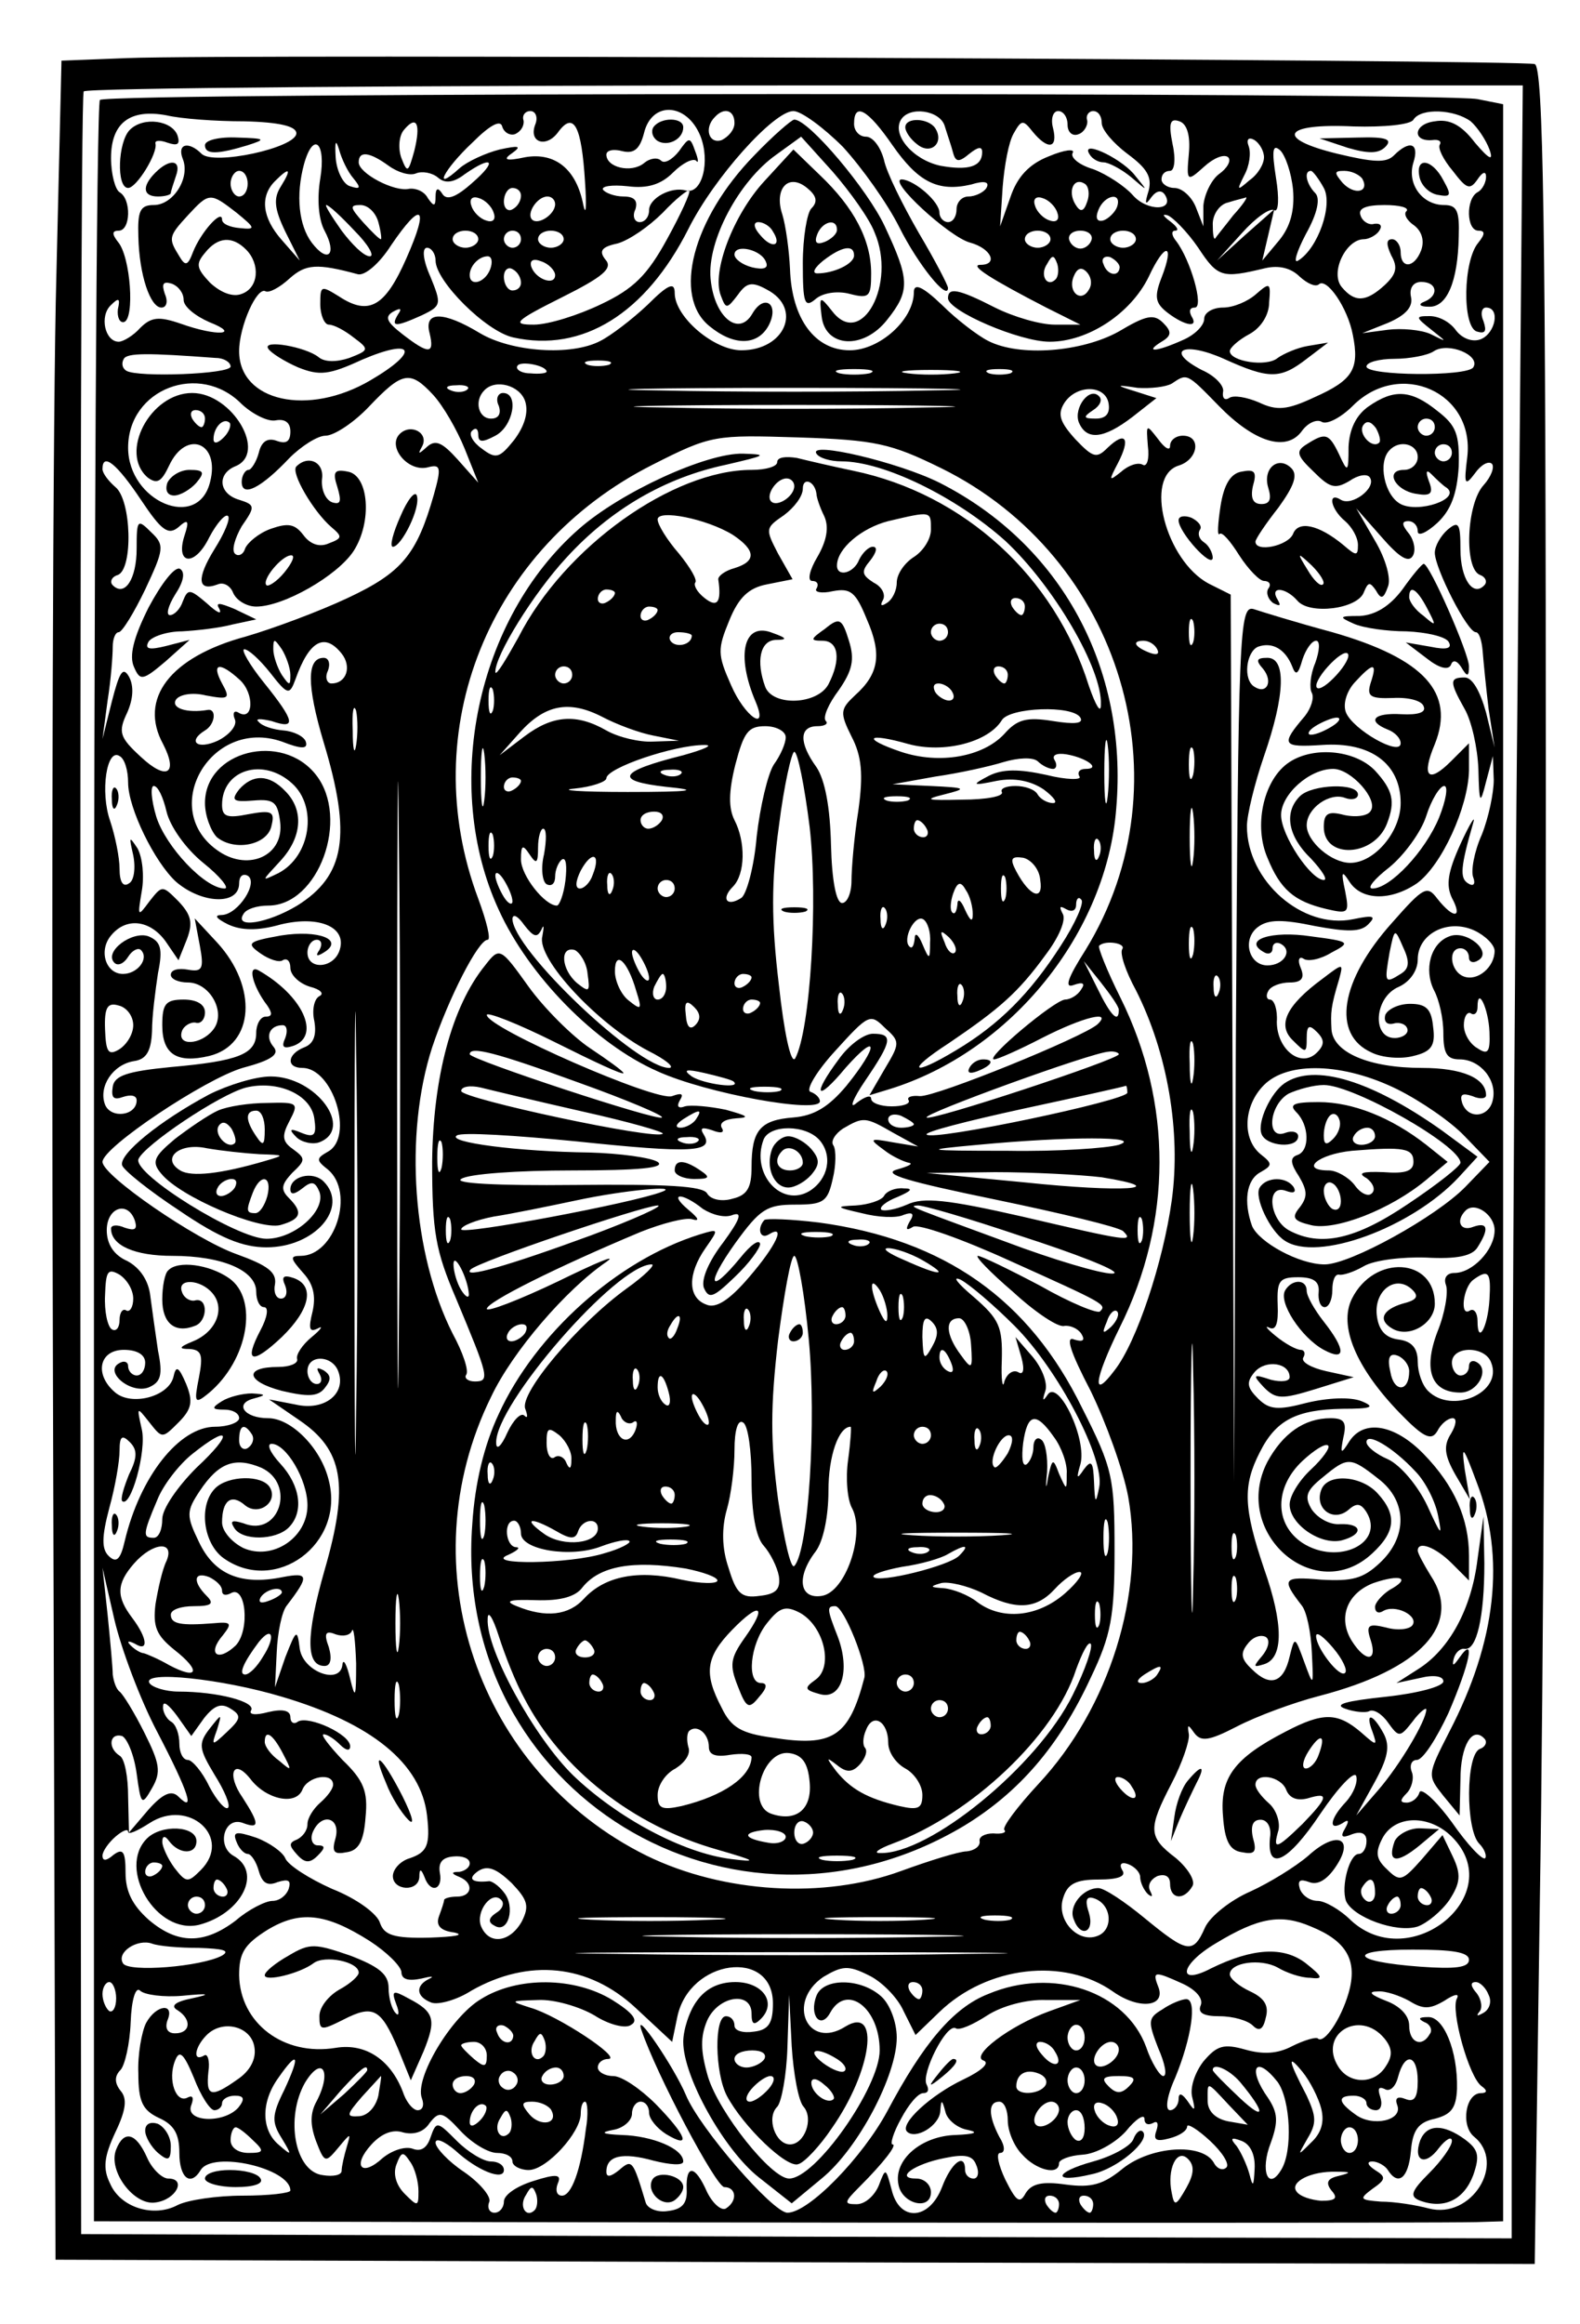 <?xml version="1.0" standalone="no"?>
<!DOCTYPE svg PUBLIC "-//W3C//DTD SVG 20010904//EN"
 "http://www.w3.org/TR/2001/REC-SVG-20010904/DTD/svg10.dtd">
<svg version="1.0" xmlns="http://www.w3.org/2000/svg"
 width="185pt" height="272pt" viewBox="0 0 185 272"
 preserveAspectRatio="xMidYMid meet">

<g transform="translate(0,272) scale(0.1,-0.1)"
fill="#000000" stroke="none">
<path d="M149 2652 l-77 -3 -6 -252 c-4 -139 -6 -718 -4 -1287 l3 -1035 866
-3 866 -2 6 427 c4 236 7 814 7 1286 0 677 -3 859 -13 862 -13 5 -1527 12
-1648 7z m1628 -724 c-4 -381 -7 -948 -7 -1261 l0 -567 -837 2 -838 3 -1 1250
c0 688 1 1253 4 1258 2 4 382 7 844 7 l841 0 -6 -692z"/>
<path d="M117 2603 c-4 -3 -7 -564 -7 -1245 l0 -1238 478 -1 c553 -1 1093 -1
1140 0 l32 1 0 1239 0 1239 -30 6 c-42 8 -1605 8 -1613 -1z m169 -25 c42 -1
61 -6 61 -14 0 -17 -97 -38 -111 -24 -15 15 -29 12 -22 -6 9 -22 -11 -54 -34
-54 -16 0 -19 -7 -18 -37 1 -45 14 -83 27 -83 6 0 8 7 4 16 -4 12 -2 15 8 12
8 -3 14 -11 14 -19 0 -8 14 -19 30 -26 38 -15 9 -17 -33 -2 -26 9 -35 8 -48
-5 -8 -9 -20 -16 -25 -16 -16 0 -23 30 -9 43 9 9 11 8 8 -5 -1 -9 2 -16 7 -15
13 3 8 77 -7 94 -7 9 -7 13 1 13 14 0 15 37 1 45 -5 3 -10 21 -10 40 0 41 22
58 65 50 17 -4 57 -7 91 -7z m317 -15 c7 3 11 10 10 16 -2 6 2 11 8 11 6 0 9
-7 6 -15 -9 -22 13 -29 27 -9 18 24 27 6 31 -59 2 -29 1 -41 -2 -27 -8 42 -33
62 -68 56 -23 -5 -27 -3 -15 5 11 8 8 9 -15 4 -16 -4 -38 -14 -47 -22 -32 -29
-19 -2 15 30 21 21 33 27 35 19 2 -7 9 -11 15 -9z m217 -2 c12 -30 2 -69 -17
-64 -17 5 -43 -9 -43 -23 0 -8 -5 -14 -11 -14 -6 0 -9 7 -5 15 3 10 -1 15 -14
15 -10 0 -21 4 -24 8 -2 4 10 6 29 4 23 -3 39 2 53 16 11 11 23 17 27 14 3 -4
3 1 -1 11 -6 17 -7 17 -19 0 -8 -10 -17 -15 -21 -11 -4 4 -13 3 -20 -3 -15
-12 -44 -5 -44 10 0 5 8 7 19 4 13 -3 20 2 25 21 9 38 50 36 66 -3z m40 15 c0
-8 -7 -16 -15 -20 -15 -5 -21 14 -8 27 11 12 23 8 23 -7z m127 -28 c22 -24 52
-66 66 -94 22 -44 57 -87 57 -71 0 3 -15 32 -34 64 -19 33 -38 71 -41 86 -4
15 -13 27 -21 27 -8 0 -14 7 -14 15 0 26 16 17 45 -25 30 -43 53 -55 92 -46
16 5 22 3 18 -4 -3 -5 -13 -10 -21 -10 -8 0 -14 -7 -14 -15 0 -8 -4 -15 -10
-15 -5 0 -10 5 -10 11 0 13 -29 38 -44 39 -18 0 56 -68 80 -74 25 -7 33 -26
12 -26 -14 0 13 -17 77 -50 l40 -20 -30 0 c-17 0 -48 9 -70 20 -43 22 -55 24
-55 11 0 -15 84 -51 119 -51 45 0 95 33 116 76 19 41 31 40 15 -1 -9 -23 -7
-30 7 -41 21 -16 37 -18 28 -4 -3 6 -2 10 4 10 11 0 -5 56 -22 78 -5 6 -6 12
-1 12 5 0 2 5 -6 11 -8 6 -10 9 -3 7 6 -2 23 -19 36 -38 23 -35 28 -36 78 -24
17 4 31 0 41 -10 9 -8 18 -12 22 -9 9 9 34 -27 40 -59 8 -40 0 -53 -45 -73
-32 -15 -44 -16 -65 -6 -14 6 -30 9 -35 5 -5 -3 -8 0 -7 7 2 7 -9 19 -25 26
-44 23 -21 34 26 13 53 -24 66 -24 97 0 l25 19 -24 -4 c-12 -2 -28 -9 -35 -14
-13 -11 -56 -4 -56 8 0 4 10 13 23 20 13 7 23 22 23 37 2 23 1 24 -15 10 -10
-9 -27 -16 -39 -16 -12 0 -22 -6 -22 -13 0 -8 -11 -19 -25 -25 -31 -14 -46
-15 -25 -2 12 7 12 12 2 22 -11 11 -20 9 -52 -10 -43 -24 -116 -30 -153 -11
-12 6 -37 25 -54 42 -23 22 -33 26 -33 15 0 -32 -40 -68 -75 -68 -41 0 -68 37
-70 95 -1 22 -5 51 -9 64 -10 30 7 49 29 31 11 -9 13 -16 5 -24 -5 -5 -10 -34
-10 -64 0 -47 2 -53 15 -42 8 7 25 10 40 6 23 -6 25 -3 25 24 0 39 -20 77 -60
115 l-31 30 -34 -37 c-36 -39 -62 -106 -51 -134 6 -16 7 -16 20 1 10 14 16 16
34 6 42 -22 21 -71 -30 -71 -32 0 -78 39 -78 67 0 13 -7 11 -32 -14 -18 -17
-43 -36 -55 -42 -34 -18 -104 -13 -141 9 -43 26 -66 26 -59 0 6 -25 -1 -25
-32 -1 -18 14 -21 20 -11 26 9 5 11 4 6 -3 -9 -15 -3 -15 28 -1 23 11 23 13
10 45 -9 20 -10 34 -4 34 5 0 10 -7 10 -15 0 -24 59 -83 91 -90 81 -18 155 28
205 127 30 60 100 138 123 138 9 0 35 -19 58 -42z m119 25 c3 -10 8 -24 10
-32 3 -11 7 -11 19 -1 10 8 15 9 15 2 0 -17 -16 -22 -49 -16 -32 7 -57 36 -46
54 10 16 45 11 51 -7z m144 1 c0 -9 6 -14 13 -11 6 2 11 10 10 16 -2 6 2 11 7
11 6 0 10 -6 10 -14 0 -8 14 -24 30 -36 23 -17 29 -27 25 -43 -5 -16 -4 -18 3
-8 6 8 12 9 16 3 12 -19 -21 -20 -38 0 -9 10 -30 24 -46 30 -17 5 -27 14 -24
19 3 5 -9 4 -28 -4 -23 -9 -37 -24 -45 -48 l-12 -34 3 46 c2 25 7 53 13 63 9
16 11 16 22 2 18 -22 30 -20 24 4 -3 11 0 20 6 20 6 0 11 -7 11 -16z m472 4
c8 -7 18 -22 22 -33 5 -14 0 -12 -17 8 -16 21 -30 28 -47 25 -25 -3 -27 -24
-3 -22 7 1 11 -1 9 -5 -3 -4 4 -18 15 -31 16 -21 20 -23 29 -10 6 9 10 10 10
3 0 -6 -4 -15 -10 -18 -14 -8 -13 -45 1 -45 8 0 8 -4 0 -14 -18 -21 -19 -98
-2 -104 10 -3 12 0 8 12 -4 9 -2 16 3 16 17 0 11 -30 -6 -37 -10 -4 -22 1 -29
10 -7 10 -20 17 -31 17 -17 0 -17 -1 2 -16 19 -15 19 -15 -1 -5 -11 5 -34 7
-50 5 l-30 -4 30 12 c21 9 30 19 27 31 -2 10 3 17 12 17 19 0 21 -16 4 -23 -8
-3 -6 -6 5 -6 21 -1 34 29 35 82 1 30 -2 37 -17 37 -26 0 -44 25 -36 50 7 22
-4 27 -23 8 -9 -9 -24 -8 -66 2 -74 18 -64 36 19 32 35 -1 67 2 70 8 9 14 48
12 67 -2z m-1237 -35 c-7 -25 -8 -26 -15 -8 -4 11 -3 26 3 33 15 18 20 7 12
-25z m907 -3 c-3 -33 -2 -33 18 -15 11 10 23 15 28 11 4 -4 -1 -13 -11 -20 -9
-7 -17 -24 -18 -37 l0 -24 -9 23 c-5 12 -16 22 -25 22 -8 0 -15 5 -15 10 0 6
4 10 10 10 5 0 7 13 3 31 -5 25 -3 31 8 27 9 -3 13 -17 11 -38z m-978 -29 c9
-11 8 -13 -4 -9 -8 2 -16 18 -17 34 -1 18 0 22 4 9 3 -11 10 -26 17 -34z
m1066 25 c0 -8 -7 -20 -17 -27 -15 -13 -15 -12 -6 6 6 11 8 26 5 34 -3 8 0 11
7 7 6 -4 11 -13 11 -20z m-1105 -25 c-4 -24 -2 -48 5 -61 15 -28 4 -39 -15
-14 -15 20 -19 55 -9 92 11 39 26 25 19 -17z m1139 -13 c2 -24 -3 -43 -16 -59
l-20 -24 7 30 7 30 -34 -30 -33 -30 29 32 c16 18 33 30 38 27 5 -3 6 14 2 38
-5 32 -4 40 5 32 6 -6 13 -26 15 -46z m-1059 28 c11 -8 25 -12 32 -9 7 3 19 1
26 -5 8 -7 18 -6 31 4 33 23 39 16 9 -10 -19 -17 -30 -21 -35 -13 -5 8 -8 7
-8 -3 0 -12 -2 -12 -9 -2 -4 8 -14 12 -22 11 -17 -4 -59 18 -59 31 0 14 13 12
35 -4z m-165 -21 c0 -8 -4 -15 -10 -15 -5 0 -10 7 -10 15 0 8 5 15 10 15 6 0
10 -7 10 -15z m39 -3 c-9 -14 -8 -26 5 -53 l17 -34 -21 24 c-23 26 -26 51 -8
69 17 17 20 15 7 -6z m1221 -2 c11 -20 -7 -71 -30 -85 -6 -4 -2 10 9 31 14 25
17 42 11 48 -10 10 -14 26 -5 26 2 0 9 -9 15 -20z m45 11 c9 -16 -9 -20 -23
-5 -10 12 -10 14 2 14 8 0 17 -4 21 -9z m-322 -27 c-4 -12 -8 -13 -14 -3 -9
15 -2 32 11 24 5 -3 6 -13 3 -21z m-663 7 c0 -6 -4 -13 -10 -16 -5 -3 -10 1
-10 9 0 9 5 16 10 16 6 0 10 -4 10 -9z m171 -51 c-23 -42 -39 -58 -77 -76 -27
-13 -62 -24 -79 -24 -26 0 -23 4 33 32 48 24 60 34 51 44 -8 10 -5 15 14 19
14 4 37 20 53 36 15 16 29 27 31 26 2 -2 -10 -28 -26 -57z m-504 31 c22 -18
23 -20 4 -18 -12 1 -21 5 -21 10 0 13 -25 -15 -34 -38 -6 -16 -9 -17 -16 -5
-13 21 -13 23 10 48 25 27 26 27 57 3z m301 0 c3 -8 -1 -12 -9 -9 -7 2 -15 10
-17 17 -3 8 1 12 9 9 7 -2 15 -10 17 -17z m72 10 c0 -12 -20 -25 -27 -18 -7 7
6 27 18 27 5 0 9 -4 9 -9z m588 -10 c3 -8 -1 -12 -9 -9 -7 2 -15 10 -17 17 -3
8 1 12 9 9 7 -2 15 -10 17 -17z m70 7 c-2 -6 -10 -14 -16 -16 -7 -2 -10 2 -6
12 7 18 28 22 22 4z m136 -10 c-10 -13 -20 -25 -21 -27 -2 -2 -3 5 -3 17 0 11
8 23 18 25 9 3 19 5 21 6 2 0 -4 -9 -15 -21z m-1029 -18 c16 -16 24 -30 18
-30 -7 0 -21 14 -33 30 -12 17 -20 30 -18 30 3 0 17 -13 33 -30z m28 10 c3
-11 4 -20 3 -20 -2 0 -11 9 -21 20 -15 17 -16 20 -3 20 9 0 18 -9 21 -20z
m1204 13 c-4 -3 0 -11 9 -17 9 -7 12 -18 8 -29 -8 -21 -24 -22 -24 -2 0 8 -5
15 -10 15 -7 0 -7 -6 -1 -19 8 -14 6 -22 -8 -35 -22 -20 -35 -20 -50 -2 -14
17 5 56 26 56 6 0 15 5 18 10 4 6 1 9 -6 8 -6 -2 -14 3 -16 10 -3 8 6 12 28
12 18 0 29 -3 26 -7z m-1171 -55 c-25 -57 -44 -68 -79 -45 -21 13 -22 13 -22
-9 0 -13 5 -24 10 -24 6 0 19 -7 29 -15 19 -14 18 -15 -5 -24 -15 -5 -29 -5
-36 1 -15 12 -66 21 -59 10 3 -5 19 -15 35 -22 25 -10 36 -9 75 9 61 26 68 10
10 -24 -73 -43 -154 -25 -154 34 0 29 21 76 31 70 4 -2 16 4 28 15 19 17 32
18 80 5 8 -2 25 12 39 34 36 53 45 46 18 -15z m429 31 c11 -17 -1 -21 -15 -4
-8 9 -8 15 -2 15 6 0 14 -5 17 -11z m75 2 c0 -5 -7 -11 -14 -14 -10 -4 -13 -1
-9 9 6 15 23 19 23 5z m-420 -11 c0 -5 -7 -10 -15 -10 -8 0 -15 5 -15 10 0 6
7 10 15 10 8 0 15 -4 15 -10z m50 0 c0 -5 -4 -10 -10 -10 -5 0 -10 5 -10 10 0
6 5 10 10 10 6 0 10 -4 10 -10z m50 0 c0 -5 -7 -10 -15 -10 -8 0 -15 5 -15 10
0 6 7 10 15 10 8 0 15 -4 15 -10z m570 0 c0 -5 -7 -10 -15 -10 -8 0 -15 5 -15
10 0 6 7 10 15 10 8 0 15 -4 15 -10z m48 -1 c-2 -6 -8 -10 -13 -10 -5 0 -11 4
-13 10 -2 6 4 11 13 11 9 0 15 -5 13 -11z m52 1 c0 -5 -7 -10 -15 -10 -8 0
-15 5 -15 10 0 6 7 10 15 10 8 0 15 -4 15 -10z m-1042 -12 c17 -17 15 -45 -5
-52 -10 -4 -24 1 -37 13 -16 17 -17 22 -6 35 15 19 32 20 48 4z m609 -15 c3
-7 -3 -9 -16 -6 -12 3 -21 10 -21 15 0 13 32 6 37 -9z m103 8 c0 -10 -24 -21
-43 -21 -7 0 -3 7 7 15 22 17 36 19 36 6z m-426 -16 c-6 -16 -24 -21 -24 -7 0
11 11 22 21 22 5 0 6 -7 3 -15z m76 -7 c0 -13 -23 -5 -28 10 -2 7 2 10 12 6 9
-3 16 -11 16 -16z m586 -5 c-10 -10 -19 5 -10 18 6 11 8 11 12 0 2 -7 1 -15
-2 -18z m75 14 c-1 -12 -15 -9 -19 4 -3 6 1 10 8 8 6 -3 11 -8 11 -12z m-701
-18 c0 -5 -4 -9 -10 -9 -5 0 -10 7 -10 16 0 8 5 12 10 9 6 -3 10 -10 10 -16z
m665 -8 c-9 -16 -25 -3 -18 15 4 10 9 12 15 6 6 -6 7 -15 3 -21z m450 -91 c-7
-11 -125 -10 -125 1 0 5 15 9 33 9 17 0 39 4 46 9 17 11 55 -5 46 -19z m-1472
11 c9 0 17 -5 17 -10 0 -9 -109 -13 -122 -5 -5 3 -6 9 -3 14 4 7 28 7 108 1z
m387 -16 c0 -2 -9 -3 -19 -2 -11 0 -18 5 -15 9 4 6 34 0 34 -7z m73 8 c-7 -2
-19 -2 -25 0 -7 3 -2 5 12 5 14 0 19 -2 13 -5z m305 -10 c-10 -2 -26 -2 -35 0
-10 3 -2 5 17 5 19 0 27 -2 18 -5z m100 0 c-16 -2 -40 -2 -55 0 -16 2 -3 4 27
4 30 0 43 -2 28 -4z m65 0 c-7 -2 -19 -2 -25 0 -7 3 -2 5 12 5 14 0 19 -2 13
-5z m-676 -25 c12 -13 28 -41 37 -63 l16 -40 -24 27 c-18 20 -26 24 -36 15
-10 -9 -11 -9 -6 0 9 16 -13 28 -26 15 -15 -15 10 -45 33 -39 15 4 16 0 7 -32
-20 -70 -37 -91 -101 -121 -34 -16 -88 -36 -119 -45 -89 -24 -126 -73 -97
-126 18 -35 4 -43 -26 -15 -25 23 -27 29 -16 52 7 16 8 31 2 42 -7 12 -11 6
-20 -29 l-11 -44 6 45 c4 25 6 53 6 63 0 9 3 17 7 17 4 0 18 23 31 50 22 47
23 52 7 67 -16 16 -17 15 -17 -19 0 -36 -14 -57 -28 -43 -4 4 -1 10 6 12 18 7
16 88 -3 103 -8 7 -15 16 -15 21 0 20 17 6 45 -36 24 -36 32 -42 44 -32 11 10
13 8 7 -10 -11 -34 12 -37 29 -2 9 17 19 28 22 25 3 -3 -4 -20 -16 -39 -21
-34 -20 -50 4 -41 7 3 15 -2 18 -10 4 -9 16 -16 27 -16 32 0 95 36 114 65 22
34 18 89 -7 93 -15 3 -18 0 -12 -18 5 -17 4 -21 -6 -18 -8 3 -13 15 -12 27 3
20 -16 29 -30 15 -7 -7 20 -53 41 -71 13 -11 13 -13 -3 -19 -11 -5 -22 -1 -30
10 -10 13 -18 14 -38 7 -14 -5 -27 -16 -30 -23 -2 -7 -8 -10 -12 -6 -4 4 0 18
8 32 16 23 16 25 -3 31 -24 7 -26 30 -5 39 39 15 -3 86 -50 86 -49 0 -86 -70
-52 -99 11 -8 16 -5 25 14 20 43 60 27 48 -19 -14 -58 -96 -23 -96 40 0 69 84
101 133 51 13 -12 31 -21 40 -19 11 2 17 -3 17 -13 0 -12 -5 -15 -16 -11 -11
4 -18 -1 -21 -14 -3 -11 -9 -20 -12 -20 -4 0 -8 -7 -8 -14 0 -19 23 -7 56 28
14 14 33 26 42 26 10 0 33 15 51 34 39 41 48 43 75 14z m920 -13 c42 -43 79
-54 97 -30 7 10 18 15 24 11 6 -3 22 5 36 19 55 55 143 16 134 -60 -4 -32 -3
-35 9 -19 7 10 16 15 20 11 3 -4 -1 -15 -10 -25 -20 -22 -23 -98 -4 -105 6 -2
9 -8 5 -12 -13 -14 -28 7 -28 42 0 30 -2 34 -15 23 -8 -7 -15 -19 -15 -27 0
-18 38 -93 48 -93 4 0 7 -10 8 -22 1 -13 4 -43 7 -68 l7 -45 -10 41 c-7 25
-16 41 -25 41 -18 0 -18 -5 0 -37 8 -14 15 -45 16 -70 1 -41 2 -43 9 -15 l8
30 1 -28 c0 -15 -6 -44 -14 -64 -9 -20 -13 -43 -10 -50 3 -8 0 -11 -6 -7 -10
6 -9 19 6 71 3 10 -4 -1 -15 -25 -15 -33 -17 -48 -10 -63 13 -24 2 -25 -17 -1
-12 16 -16 14 -53 -28 -61 -68 -71 -131 -24 -152 12 -6 34 -8 49 -4 21 5 26
12 23 34 -2 21 -8 27 -27 27 -13 0 -26 -6 -29 -13 -2 -8 2 -12 10 -10 7 2 15
-1 16 -7 1 -5 -6 -10 -15 -10 -27 0 -24 48 5 60 13 6 22 19 22 32 0 30 35 48
66 34 13 -6 24 -17 24 -24 0 -19 -20 -36 -36 -30 -16 6 -19 33 -4 33 6 0 10
-5 10 -11 0 -5 5 -7 11 -3 17 10 -14 36 -34 28 -22 -8 -30 -39 -18 -63 6 -11
11 -33 11 -50 0 -24 4 -31 19 -31 24 0 44 -24 39 -47 -4 -21 -29 -24 -36 -4
-3 10 0 12 12 8 9 -4 16 -3 16 1 0 20 -28 32 -75 32 -62 0 -104 18 -106 45 -1
20 -1 26 9 59 5 19 5 19 -20 0 -42 -31 -53 -54 -34 -72 15 -15 16 -15 16 3 0
15 3 16 12 7 9 -9 9 -15 0 -24 -19 -19 -47 4 -47 36 1 14 -3 26 -8 26 -4 0 -5
5 -2 10 3 6 15 10 25 10 14 0 18 5 13 17 -4 9 -2 14 3 11 5 -4 20 -1 33 7 23
12 22 13 -24 19 -46 7 -80 -4 -56 -18 6 -4 11 -2 11 4 0 6 5 8 10 5 14 -8 3
-25 -16 -25 -22 0 -30 31 -11 45 12 9 29 9 67 1 38 -7 53 -7 62 2 10 10 6 11
-18 6 -59 -12 -124 45 -124 109 0 13 9 50 20 82 25 72 26 115 4 115 -13 0 -14
-3 -5 -13 12 -15 4 -30 -10 -21 -14 8 -10 41 4 47 17 6 32 -3 40 -23 4 -11 7
-10 12 8 4 12 11 22 16 22 5 0 4 -12 -1 -26 -6 -14 -7 -30 -4 -35 3 -6 -1 -18
-8 -27 -29 -34 -27 -37 20 -34 57 4 92 -22 92 -68 0 -34 -31 -70 -59 -70 -22
0 -51 25 -51 44 0 20 27 39 45 32 8 -3 15 -1 15 4 0 14 -54 12 -68 -2 -19 -19
-14 -47 13 -73 13 -14 20 -25 15 -25 -15 0 -50 52 -50 76 0 24 33 54 61 54 21
0 53 -36 44 -49 -3 -6 -17 -8 -31 -5 -19 5 -24 2 -24 -14 0 -38 59 -35 74 4
10 26 7 39 -14 62 -24 25 -75 29 -103 8 -28 -21 -39 -73 -23 -110 15 -37 31
-51 69 -60 26 -6 27 -5 22 21 -5 23 -4 25 5 11 14 -22 48 -23 79 -2 29 21 60
89 61 132 l0 32 -21 -21 c-27 -27 -35 -18 -19 20 24 60 -12 100 -120 131 -41
11 -83 24 -92 27 -17 5 -18 -25 -21 -508 l-2 -514 -2 520 -2 519 -26 13 c-50
27 -76 125 -35 138 23 7 27 35 5 35 -8 0 -15 -5 -15 -12 0 -6 -6 -3 -14 8 -14
18 -14 18 -12 -8 2 -15 -1 -25 -6 -22 -5 3 -16 0 -25 -8 -15 -12 -15 -11 -4
10 15 29 9 38 -12 18 -13 -13 -17 -12 -38 10 -18 20 -21 29 -13 42 14 22 48
22 52 0 2 -12 -3 -18 -15 -18 -15 0 -15 2 -3 10 8 5 11 12 7 16 -11 12 -30
-13 -24 -30 9 -22 29 -20 63 6 l28 22 -25 8 c-23 7 -23 8 3 4 15 -1 33 1 40 5
18 12 17 13 55 -26z m-880 19 c-3 -3 -12 -4 -19 -1 -8 3 -5 6 6 6 11 1 17 -2
13 -5z m68 -14 c4 -13 -1 -29 -13 -45 -17 -21 -21 -23 -38 -10 -10 7 -16 17
-11 21 4 4 7 2 7 -5 0 -9 5 -9 20 -1 21 11 28 50 9 50 -6 0 -9 -7 -5 -15 3 -9
0 -15 -9 -15 -15 0 -20 21 -8 33 13 14 42 6 48 -13z m473 13 c-87 -2 -229 -2
-315 0 -87 1 -16 3 157 3 173 0 244 -2 158 -3z m-5 -20 c-84 -2 -222 -2 -305
0 -84 1 -16 3 152 3 168 0 236 -2 153 -3z m-843 -13 c0 -5 -2 -10 -4 -10 -3 0
-8 5 -11 10 -3 6 -1 10 4 10 6 0 11 -4 11 -10z m22 -22 c-7 -7 -12 -8 -12 -2
0 14 12 26 19 19 2 -3 -1 -11 -7 -17z m840 -36 c211 -104 290 -367 169 -564
-21 -33 -25 -45 -14 -41 11 4 14 2 9 -5 -4 -7 -13 -12 -19 -12 -13 -1 -95 -70
-83 -70 4 0 29 11 56 25 49 25 83 33 65 16 -17 -15 -189 -85 -208 -84 -9 1
-16 -1 -13 -5 2 -4 -7 -7 -20 -7 -13 0 -24 4 -24 9 0 5 -8 2 -17 -5 -9 -8 -5
4 10 26 32 47 33 55 9 55 -10 0 -28 -13 -40 -30 -32 -43 -26 -51 8 -10 39 44
39 26 1 -21 -21 -25 -38 -35 -62 -37 -39 -3 -49 -15 -49 -58 0 -24 -5 -33 -22
-37 -13 -4 -26 -1 -30 6 -5 9 -48 11 -155 10 -93 -1 -142 2 -133 7 8 6 67 10
130 10 78 0 110 3 100 10 -8 5 -44 10 -80 11 -83 1 -168 12 -155 20 6 4 69 0
140 -7 134 -14 162 -13 149 8 -5 8 -2 9 10 5 10 -4 15 -3 11 3 -3 6 4 10 17
11 17 1 13 3 -12 10 -19 4 -41 6 -48 4 -8 -3 -10 0 -6 7 5 8 2 9 -9 5 -18 -7
-217 80 -217 95 0 4 36 -10 80 -32 44 -22 80 -39 80 -36 0 2 -18 15 -39 29
-21 14 -54 47 -72 72 -33 46 -34 47 -51 25 -39 -48 -61 -131 -62 -230 0 -82 4
-104 28 -160 38 -91 40 -97 22 -97 -8 0 -13 4 -10 8 3 5 -4 26 -16 48 -47 93
-57 233 -24 335 19 57 54 126 65 126 4 0 -1 21 -11 48 -74 197 12 411 204 508
69 35 73 35 171 32 90 -3 108 -7 167 -36z m-769 -122 c-9 -11 -19 -17 -21 -15
-6 6 18 35 29 35 5 0 1 -9 -8 -20z m134 -887 c-1 -159 -2 -29 -2 287 0 316 1
446 2 288 2 -159 2 -417 0 -575z m930 805 c-3 -7 -5 -2 -5 12 0 14 2 19 5 13
2 -7 2 -19 0 -25z m-1057 -38 c0 -13 -1 -13 -10 0 -5 8 -10 22 -10 30 0 13 1
13 10 0 5 -8 10 -22 10 -30z m60 25 c12 -15 6 -35 -12 -35 -5 0 -8 7 -4 15 3
8 1 15 -5 15 -20 0 -20 -32 0 -99 33 -109 25 -156 -31 -191 -35 -21 -74 -27
-63 -10 3 6 16 10 29 10 59 0 96 102 56 153 -40 51 -130 28 -130 -33 0 -15 7
-33 14 -40 21 -17 60 -9 64 14 4 16 0 18 -27 13 -25 -5 -31 -3 -31 11 0 41 48
56 82 25 30 -27 22 -85 -16 -105 -21 -10 -20 -10 2 14 26 28 28 60 6 82 -19
20 -38 20 -54 2 -10 -13 -7 -15 17 -13 24 2 28 -2 31 -25 5 -39 -36 -58 -71
-35 -73 48 -11 158 73 129 23 -9 31 -9 28 0 -2 6 -14 12 -26 13 -12 1 -25 5
-29 10 -5 4 2 4 15 1 29 -10 28 -1 -9 45 -17 21 -27 39 -23 39 5 0 18 -12 30
-27 21 -27 23 -27 30 -8 16 45 34 55 54 30z m955 5 c3 -6 -1 -7 -9 -4 -18 7
-21 14 -7 14 6 0 13 -4 16 -10z m210 -30 c-10 -11 -20 -18 -23 -15 -3 3 3 14
13 25 10 11 20 18 23 15 3 -3 -3 -14 -13 -25z m-1284 -6 c17 -16 16 -49 -2
-38 -5 3 -7 -1 -4 -8 3 -7 -6 -18 -20 -25 -24 -11 -36 -1 -15 12 12 7 14 26 3
24 -24 -4 -43 2 -37 12 4 6 19 9 35 5 27 -5 29 -4 19 14 -13 24 -3 26 21 4z
m1324 -3 c-5 -16 -1 -19 26 -18 18 1 34 -3 36 -10 3 -7 -7 -10 -26 -9 -33 2
-41 -8 -16 -18 8 -3 15 -10 15 -16 0 -16 -56 16 -64 36 -4 10 1 25 10 35 22
24 27 24 19 0z m-1188 -73 c-2 -13 -4 -5 -4 17 -1 22 1 32 4 23 2 -10 2 -28 0
-40z m1143 22 c-8 -5 -19 -10 -25 -10 -5 0 -3 5 5 10 8 5 20 10 25 10 6 0 3
-5 -5 -10z m-163 -57 c-3 -10 -5 -4 -5 12 0 17 2 24 5 18 2 -7 2 -21 0 -30z
m-1247 -9 c0 -30 31 -93 56 -116 30 -26 74 -28 74 -2 0 8 4 12 10 9 13 -8 -11
-45 -30 -46 -10 0 -7 -4 7 -11 15 -7 34 -8 62 0 46 11 79 -4 68 -32 -8 -20
-37 -21 -37 -1 0 8 5 15 11 15 5 0 7 -5 3 -12 -5 -7 -3 -8 5 -3 25 15 -6 27
-50 20 -39 -7 -41 -9 -24 -21 10 -7 22 -11 26 -8 5 3 9 -1 9 -9 0 -8 10 -18
23 -22 12 -3 17 -8 11 -11 -6 -3 -9 -16 -6 -29 3 -17 -1 -27 -12 -31 -20 -8
-21 -24 -2 -24 36 0 61 -81 30 -98 -14 -8 -14 -10 0 -21 32 -27 8 -101 -32
-101 -13 0 -12 -3 3 -20 12 -13 15 -27 11 -45 -5 -20 -4 -25 6 -20 7 4 4 -1
-7 -10 -11 -9 -19 -21 -17 -26 1 -5 -9 -9 -22 -9 -41 0 -38 -17 4 -28 30 -7
42 -7 50 3 8 10 8 15 -1 21 -8 4 -9 3 -5 -4 4 -7 2 -12 -3 -12 -6 0 -11 7 -11
15 0 20 29 19 36 0 10 -26 -16 -47 -50 -39 l-31 6 35 -24 c52 -35 59 -76 30
-176 -22 -77 -22 -112 0 -112 7 0 9 8 5 22 -6 16 -4 20 8 15 9 -3 17 -1 19 4
2 6 4 -11 5 -38 0 -40 -1 -43 -7 -18 -4 17 -8 24 -9 17 -2 -25 -46 -9 -50 18
-3 24 -4 23 -17 -10 l-12 -35 2 41 c1 23 6 48 12 55 26 34 26 39 -5 33 -49
-10 -80 3 -98 41 -15 31 -15 36 1 60 22 33 41 40 72 27 41 -19 21 -82 -21 -65
-13 4 -16 3 -11 -5 9 -16 49 -15 64 0 18 18 14 49 -10 75 -12 13 -16 23 -10
23 17 0 42 -42 42 -72 0 -38 -41 -65 -75 -50 -14 7 -25 20 -25 30 0 26 11 34
27 20 16 -13 39 4 29 21 -9 15 -49 14 -64 -1 -20 -20 -14 -65 10 -82 61 -43
142 17 123 91 -9 38 -44 73 -71 73 -28 0 -40 17 -17 23 15 4 15 5 -2 6 -11 0
-27 -4 -35 -9 -13 -8 -12 -10 3 -10 9 0 17 -4 17 -10 0 -5 -13 -10 -28 -10
-42 0 -88 -58 -106 -134 -5 -22 -10 -26 -19 -17 -8 8 -8 22 1 56 7 25 12 55
12 67 0 17 3 19 12 10 9 -9 9 -18 -1 -38 -6 -15 -10 -28 -8 -31 10 -9 29 59
23 84 -6 27 -6 27 9 8 15 -19 15 -19 34 0 16 16 17 25 9 45 -9 21 -12 22 -15
8 -6 -23 -49 -34 -68 -18 -25 21 -19 50 10 50 16 0 25 -6 25 -15 0 -8 -4 -15
-10 -15 -5 0 -10 5 -10 11 0 5 -5 7 -11 3 -17 -10 14 -36 35 -28 14 6 17 14
11 43 -3 20 -7 49 -9 64 -2 18 -12 33 -27 41 -16 7 -24 20 -24 36 0 27 25 35
33 11 3 -10 0 -12 -12 -8 -9 4 -16 3 -16 -1 0 -20 28 -32 72 -32 58 0 98 -17
98 -42 0 -10 4 -18 9 -18 6 0 4 -12 -4 -27 -20 -38 -10 -41 25 -8 33 32 39 60
14 69 -12 4 -15 2 -10 -9 3 -8 1 -15 -5 -15 -6 0 -9 8 -7 17 2 14 -9 22 -45
35 -48 17 -157 92 -157 108 0 17 120 97 164 110 34 9 44 16 36 25 -10 12 -4
25 11 25 5 0 6 -7 3 -15 -5 -11 -2 -13 10 -9 32 12 10 59 -41 88 -14 8 -7 -19
10 -41 6 -9 6 -13 -2 -13 -6 0 -11 -9 -11 -19 0 -25 -21 -33 -100 -40 -51 -5
-66 -10 -68 -23 -2 -13 1 -16 12 -12 9 3 16 2 16 -4 0 -18 -30 -22 -37 -5 -8
21 9 47 34 51 14 2 20 11 21 35 0 18 4 48 7 68 6 29 3 37 -11 43 -19 7 -53
-18 -40 -31 4 -4 11 -1 16 7 5 8 12 11 15 8 10 -10 -4 -28 -21 -28 -20 0 -29
27 -14 45 18 22 46 18 64 -7 l15 -22 10 25 c7 19 5 28 -10 44 -19 19 -19 19
-34 0 -14 -19 -14 -18 -9 12 3 17 1 39 -5 50 -10 15 -10 14 -5 -8 3 -15 1 -30
-5 -33 -7 -5 -11 2 -11 17 0 13 -5 38 -11 56 -12 34 -4 86 11 76 6 -3 10 -17
10 -31z m45 -34 c4 -17 22 -43 43 -60 20 -16 31 -30 25 -30 -23 0 -69 49 -80
84 -6 20 -7 36 -3 36 5 0 11 -13 15 -30z m1490 -7 c-16 -39 -57 -83 -78 -83
-7 0 2 11 20 25 17 14 37 41 43 60 6 19 16 35 21 35 5 0 2 -17 -6 -37z m-288
-50 c-2 -16 -4 -3 -4 27 0 30 2 43 4 28 2 -16 2 -40 0 -55z m-980 -645 c-1
-117 -2 -24 -2 207 0 231 1 327 2 213 2 -114 2 -303 0 -420z m980 535 c-3 -10
-5 -4 -5 12 0 17 2 24 5 18 2 -7 2 -21 0 -30z m243 -23 c-19 -12 -19 -10 -13
25 6 29 6 29 16 6 8 -17 7 -25 -3 -31z m-326 29 c-3 -5 4 -26 16 -48 37 -73
53 -166 42 -246 -10 -72 -41 -166 -67 -199 -27 -36 -24 -11 6 50 62 124 62
263 1 386 -16 32 -27 60 -25 61 7 7 32 3 27 -4z m-4 -71 c0 -17 -10 -6 -25 25
l-16 32 20 -25 c11 -14 21 -28 21 -32z m117 20 c-3 -8 -6 -5 -6 6 -1 11 2 17
5 13 3 -3 4 -12 1 -19z m-1271 -38 c0 -10 -7 -22 -16 -28 -13 -8 -16 -4 -17
23 -1 26 3 32 16 28 9 -2 17 -12 17 -23z m1588 -8 c1 -24 -2 -27 -14 -19 -9 5
-16 17 -16 27 0 10 4 16 8 14 4 -3 8 0 8 7 0 26 13 -2 14 -29z m-347 -54 c-2
-13 -4 -5 -4 17 -1 22 1 32 4 23 2 -10 2 -28 0 -40z m-720 -5 c56 -20 101 -39
98 -41 -4 -5 -225 68 -225 74 0 10 31 2 127 -33z m633 33 c0 -6 -221 -79 -225
-74 -5 4 193 76 213 77 6 1 12 -1 12 -3z m326 -41 c28 -14 63 -38 79 -55 l29
-30 -28 -29 c-34 -35 -135 -91 -165 -91 -30 0 -77 26 -85 45 -10 28 -7 54 10
63 14 8 14 10 0 21 -22 18 -20 57 4 81 28 28 93 26 156 -5z m-954 -26 c54 -12
96 -24 94 -26 -7 -8 -236 41 -236 50 0 5 10 7 23 4 12 -3 66 -16 119 -28z
m638 22 c0 -9 -228 -57 -235 -49 -3 3 48 16 112 30 65 14 119 26 121 27 1 1 2
-3 2 -8z m77 -63 c-2 -13 -4 -5 -4 17 -1 22 1 32 4 23 2 -10 2 -28 0 -40z
m-582 32 c-3 -5 -12 -10 -18 -10 -7 0 -6 4 3 10 19 12 23 12 15 0z m255 -6 c0
-2 -7 -4 -15 -4 -8 0 -15 4 -15 10 0 5 7 7 15 4 8 -4 15 -8 15 -10z m-24 -10
l29 -16 -30 5 c-27 5 -28 4 -10 -9 10 -8 24 -14 29 -15 6 -1 0 -4 -14 -8 -18
-5 13 -14 115 -35 77 -16 144 -32 150 -37 13 -13 6 -12 -118 17 -88 20 -116
23 -135 14 -14 -6 -27 -8 -30 -6 -3 3 6 10 19 15 16 7 19 10 7 10 -9 1 -20 -3
-23 -9 -3 -5 -18 -10 -33 -11 -24 -1 -24 -2 7 -9 19 -5 41 -6 49 -2 11 4 13 1
7 -8 -5 -9 -4 -11 4 -6 6 4 57 -14 114 -40 111 -50 113 -51 105 -59 -3 -3 -35
10 -70 30 -36 19 -69 35 -73 35 -4 0 14 -19 41 -42 26 -24 53 -42 60 -40 7 1
16 -3 20 -9 5 -8 2 -10 -8 -7 -11 5 -5 -14 19 -60 18 -37 38 -92 44 -124 20
-113 -22 -247 -105 -336 -25 -27 -43 -51 -40 -54 3 -3 -3 -5 -13 -4 -10 0 -17
-4 -16 -9 1 -6 -6 -11 -15 -12 -9 0 -44 -11 -77 -23 -90 -33 -208 -26 -298 18
-198 98 -280 338 -182 537 25 53 88 126 135 158 14 10 -12 -1 -57 -23 -46 -22
-83 -36 -83 -32 0 8 82 49 180 90 25 10 52 17 60 15 10 -3 8 1 -4 11 -24 20
-8 21 17 1 11 -7 26 -11 35 -7 12 4 8 -6 -11 -32 -17 -22 -26 -43 -23 -53 6
-14 11 -12 36 12 17 16 30 34 30 39 -1 6 -11 -1 -23 -16 -37 -45 -41 -32 -6
17 29 40 37 45 70 45 33 0 38 3 44 30 4 16 4 34 1 39 -4 5 2 14 11 20 24 14
26 14 59 -5z m-86 -9 c15 -18 10 -45 -12 -59 -33 -20 -69 20 -54 60 7 18 50
18 66 -1z m-443 -32 c-3 -10 -5 -4 -5 12 0 17 2 24 5 18 2 -7 2 -21 0 -30z
m300 31 c-3 -3 -12 -4 -19 -1 -8 3 -5 6 6 6 11 1 17 -2 13 -5z m493 -4 c-14
-4 -72 -8 -130 -7 -100 0 -101 1 -35 7 106 10 195 10 165 0z m-20 -38 c86 -14
24 -18 -90 -6 l-115 11 80 1 c44 0 100 -3 125 -6z m107 -69 c-2 -16 -4 -3 -4
27 0 30 2 43 4 28 2 -16 2 -40 0 -55z m-622 52 c-33 -13 -235 -51 -235 -44 0
4 17 11 38 15 20 3 64 12 97 19 56 12 122 18 100 10z m-83 -51 c-98 -36 -151
-51 -141 -40 8 9 200 74 219 75 8 0 -27 -16 -78 -35z m504 -1 c62 -20 111 -39
109 -43 -3 -4 -51 9 -107 29 -133 49 -135 49 -124 50 5 1 60 -15 122 -36z
m554 7 c0 -23 -26 -50 -47 -50 -9 0 -13 -6 -10 -14 3 -8 -1 -33 -10 -55 -17
-45 -7 -71 27 -71 20 0 34 26 20 35 -6 4 -10 1 -10 -4 0 -6 -4 -11 -10 -11 -5
0 -10 7 -10 15 0 20 39 20 46 0 14 -35 -46 -61 -74 -33 -7 7 -12 22 -12 34 0
16 -7 24 -22 26 -16 2 -24 11 -26 29 -3 29 23 48 42 29 8 -8 4 -12 -12 -16
-23 -7 -29 -19 -12 -29 20 -12 50 6 50 29 0 54 -71 58 -97 6 -16 -32 5 -81 55
-133 29 -30 38 -34 45 -22 4 8 12 15 18 15 5 0 4 -8 -2 -18 -9 -14 -8 -25 5
-48 l17 -29 -6 35 c-4 30 -2 28 14 -15 34 -88 23 -186 -32 -292 -26 -51 -26
-51 -7 -75 l19 -23 1 42 c0 40 14 63 28 48 4 -4 1 -10 -5 -12 -17 -6 -17 -95
-1 -111 6 -6 9 -14 7 -17 -3 -3 -21 16 -39 42 -19 26 -36 41 -38 35 -2 -7 -9
-12 -15 -12 -8 0 -8 3 0 11 6 6 9 18 6 25 -3 8 0 14 6 14 7 0 23 25 37 55 25
58 32 92 13 65 -7 -10 -9 -11 -7 -2 2 8 8 13 13 12 14 -2 23 37 23 100 l-1 55
-7 -50 c-7 -58 -33 -106 -70 -129 l-25 -16 28 6 c16 4 27 2 27 -4 0 -6 -30
-14 -67 -18 -47 -5 -62 -9 -48 -14 11 -4 24 -5 28 -3 5 3 15 -3 22 -13 13 -18
14 -18 29 1 8 11 16 17 16 14 0 -13 -31 -65 -56 -94 l-26 -30 21 38 c16 29 19
43 11 58 -13 24 -22 25 -13 2 6 -17 5 -17 -13 -1 -28 24 -45 24 -89 1 -60 -31
-77 -54 -73 -99 2 -29 8 -40 22 -42 15 -3 18 0 13 17 -3 14 0 21 9 21 8 0 13
-9 11 -21 -4 -41 21 -29 59 28 21 31 40 51 42 44 2 -7 -3 -20 -12 -30 -19 -20
-21 -35 -4 -25 7 5 8 3 3 -6 -6 -10 -4 -12 8 -7 11 4 17 1 17 -8 0 -8 -4 -15
-9 -15 -11 0 -21 -38 -15 -55 8 -19 59 -38 84 -30 11 4 28 18 37 31 13 20 14
30 4 51 l-12 25 -24 -28 c-23 -26 -26 -27 -41 -12 -13 12 -14 20 -5 37 15 27
55 27 81 1 67 -67 -48 -162 -118 -98 -13 13 -31 23 -39 23 -9 0 -18 6 -21 14
-3 10 0 12 11 8 10 -4 21 3 31 18 23 34 1 43 -32 13 -15 -13 -46 -32 -68 -42
-23 -10 -47 -29 -53 -42 -14 -32 -21 -30 -71 11 -23 19 -47 35 -54 35 -18 0
-35 -21 -29 -36 8 -23 25 -16 18 7 -5 15 -3 20 6 17 21 -7 23 -37 4 -44 -23
-9 -49 19 -40 45 5 16 15 21 41 21 24 0 33 4 28 11 -4 7 -1 10 7 7 8 -3 14
-10 14 -15 0 -6 4 -15 9 -20 5 -4 6 -3 3 3 -4 7 0 14 8 18 9 3 15 0 15 -9 0
-18 16 -20 26 -3 4 6 -4 20 -19 33 -33 25 -33 34 -5 88 12 23 21 49 20 57 -2
12 -1 12 6 2 8 -11 17 -10 50 7 23 12 66 28 97 36 119 31 168 84 130 141 -8
13 -15 26 -15 29 0 12 21 4 40 -15 l20 -20 0 29 c0 43 -17 82 -53 119 -34 35
-70 41 -87 15 -10 -16 -11 -15 -7 5 4 17 1 22 -15 22 -31 0 -56 -18 -74 -51
-43 -83 56 -170 123 -107 27 25 29 45 6 70 -19 21 -59 24 -66 4 -8 -21 13 -38
31 -24 10 9 15 9 22 -2 22 -36 -33 -63 -75 -36 -33 22 -33 65 0 96 14 13 27
21 30 18 3 -2 -6 -15 -20 -28 -14 -13 -25 -31 -25 -41 0 -23 36 -48 61 -42 26
7 24 20 -2 19 -12 -1 -26 7 -33 17 -9 15 -7 22 13 38 29 24 32 24 65 -2 34
-26 34 -68 2 -98 -20 -19 -33 -22 -69 -20 -45 4 -47 1 -23 -30 6 -7 11 -32 12
-55 2 -41 2 -41 -9 -11 -11 30 -11 30 -17 6 -7 -31 -23 -36 -44 -15 -13 12
-14 19 -5 30 6 8 15 11 21 8 5 -3 4 -12 -4 -22 -11 -13 -11 -14 2 -10 23 7 23
47 0 112 -24 71 -25 97 -5 136 19 38 43 50 97 51 34 0 39 2 22 9 -13 5 -39 4
-64 -2 -34 -9 -44 -8 -57 5 -13 13 -14 19 -4 31 13 15 41 11 41 -6 0 -5 -10
-6 -22 -3 -21 7 -22 6 -8 -9 14 -14 21 -14 60 -2 l45 14 -32 7 c-18 4 -30 11
-27 16 3 5 1 9 -3 9 -5 0 -18 7 -29 16 -10 8 -14 13 -8 10 8 -4 11 5 10 27 -1
28 2 32 24 32 18 0 25 -5 24 -17 -1 -10 2 -18 7 -18 5 0 9 9 9 20 0 11 3 19 8
18 4 -1 17 3 29 10 12 7 45 11 73 10 36 -2 54 2 60 12 14 22 12 30 -5 24 -15
-6 -21 7 -9 19 11 11 34 -5 34 -23z m-1223 -12 c-3 -7 -5 -2 -5 12 0 14 2 19
5 13 2 -7 2 -19 0 -25z m810 0 c-3 -7 -5 -2 -5 12 0 14 2 19 5 13 2 -7 2 -19
0 -25z m-788 -63 c0 -5 -4 -3 -9 5 -5 8 -9 22 -9 30 0 16 17 -16 18 -35z
m-393 -5 c0 -10 -4 -16 -8 -14 -4 3 -8 -2 -8 -11 0 -9 -4 -14 -9 -11 -5 3 -9
21 -8 40 1 28 3 32 17 24 9 -6 16 -18 16 -28z m1241 -338 c-1 -70 -3 -12 -3
128 0 140 2 198 3 127 2 -70 2 -184 0 -255z m347 337 c-2 -33 -14 -54 -14 -25
0 9 -4 15 -9 12 -12 -8 -8 27 4 36 18 13 21 9 19 -23z m-443 -32 c-10 -9 -11
-8 -5 6 3 10 9 15 12 12 3 -3 0 -11 -7 -18z m-686 -7 c-3 -5 -11 -10 -16 -10
-6 0 -7 5 -4 10 3 6 11 10 16 10 6 0 7 -4 4 -10z m1035 -45 c0 -25 -18 -25
-22 -1 -4 17 -1 23 9 19 7 -3 13 -11 13 -18z m-1355 -74 c3 -5 1 -12 -5 -16
-5 -3 -10 1 -10 9 0 18 6 21 15 7z m-65 -39 c-22 -22 -40 -48 -40 -60 0 -12
-4 -22 -10 -22 -13 0 -13 4 4 44 7 18 26 42 41 54 45 36 49 25 5 -16z m1427
-4 c12 -12 24 -36 27 -53 5 -25 3 -22 -13 13 -11 23 -31 47 -46 54 -14 6 -25
15 -25 20 0 12 31 -6 57 -34z m-210 -100 c-3 -7 -5 -2 -5 12 0 14 2 19 5 13 2
-7 2 -19 0 -25z m-1252 -5 c-5 -10 -10 -33 -13 -51 -3 -26 1 -36 22 -53 32
-25 28 -36 -6 -18 -12 7 -26 13 -30 14 -3 0 -10 4 -15 9 -5 5 -3 6 5 2 16 -10
15 6 -3 30 -19 25 -19 40 2 64 22 25 48 27 38 3z m-11 -200 c37 -71 45 -96 25
-76 -8 8 -18 4 -35 -15 l-23 -27 -1 42 c0 23 -4 45 -10 48 -14 9 -12 27 3 23
6 -3 14 -22 17 -44 5 -37 6 -38 18 -17 11 19 9 29 -9 65 -12 24 -25 45 -29 48
-4 3 -7 12 -8 20 0 8 -3 40 -6 70 l-6 55 14 -61 c8 -34 30 -93 50 -131z m76
165 c0 -5 4 -6 10 -3 18 11 23 -43 6 -61 -21 -20 -34 -10 -15 12 11 14 10 16
-11 14 -38 -3 -50 -1 -50 10 0 6 12 10 27 10 21 0 24 3 15 12 -17 17 -15 29 3
22 8 -4 15 -10 15 -16z m1187 -10 c-3 -7 -5 -2 -5 12 0 14 2 19 5 13 2 -7 2
-19 0 -25z m180 11 c-9 -6 -17 -15 -17 -20 0 -6 4 -8 9 -5 14 9 42 -5 35 -16
-3 -5 -17 -7 -31 -3 -21 5 -24 3 -18 -15 8 -25 -6 -26 -22 -1 -17 27 -6 56 25
68 32 11 45 6 19 -8z m-1160 -66 c-2 -16 -4 -3 -4 27 0 30 2 43 4 28 2 -16 2
-40 0 -55z m-137 63 c0 -2 -7 -7 -16 -10 -8 -3 -12 -2 -9 4 6 10 25 14 25 6z
m-22 -75 c-7 -12 -16 -21 -21 -21 -8 0 -2 14 16 38 16 20 20 6 5 -17z m1267
-19 c-6 -7 -34 29 -34 43 0 6 9 -1 20 -14 11 -13 17 -26 14 -29z m-220 -2 c-3
-5 -12 -10 -18 -10 -7 0 -6 4 3 10 19 12 23 12 15 0z m-1025 -26 c105 -31 163
-78 170 -139 4 -35 0 -43 -20 -50 -11 -3 -20 -13 -20 -21 0 -17 30 -19 31 -1
0 10 2 10 6 0 7 -20 22 -15 18 5 -2 12 3 18 16 19 10 1 19 -2 19 -8 0 -5 -6
-9 -12 -10 -10 0 -10 -2 0 -6 17 -7 15 -23 -3 -23 -8 0 -15 -2 -15 -4 0 -2 -3
-11 -6 -19 -4 -11 2 -17 18 -19 13 -3 0 -5 -29 -6 -42 -1 -53 3 -58 17 -3 11
-28 29 -56 40 -27 12 -52 28 -55 36 -3 7 -18 18 -34 24 -24 8 -28 7 -23 -5 3
-8 9 -14 13 -14 4 0 10 -9 13 -20 4 -14 10 -18 22 -13 13 4 16 2 13 -8 -3 -8
-11 -14 -19 -14 -8 0 -28 -10 -43 -23 -37 -28 -68 -28 -102 1 -19 17 -27 33
-27 55 0 25 -3 29 -14 21 -8 -7 -13 -8 -13 -1 0 5 7 15 15 22 8 7 15 10 15 6
0 -4 11 1 25 10 46 30 98 -17 60 -55 -15 -15 -17 -15 -31 3 -8 11 -14 25 -14
30 0 7 3 8 8 1 12 -16 32 -16 32 0 0 18 -41 20 -58 3 -35 -35 11 -113 61 -101
50 13 75 62 40 81 -20 12 -10 47 12 38 19 -7 19 -1 -1 30 -19 27 -11 47 9 22
18 -24 53 -32 61 -13 6 16 36 21 36 6 0 -5 -7 -14 -15 -21 -8 -7 -15 -18 -15
-25 0 -8 -6 -15 -12 -18 -10 -4 -10 -7 0 -18 9 -10 15 -10 24 -1 9 9 9 12 0
12 -6 0 -9 7 -6 15 10 24 33 18 27 -6 -5 -17 -2 -20 13 -17 14 2 20 13 22 41
3 30 -2 43 -27 67 -16 17 -26 30 -22 30 4 0 12 -5 19 -12 7 -7 12 -8 12 -2 0
14 -48 36 -61 29 -5 -4 -9 -1 -9 5 0 8 -9 10 -26 6 -15 -4 -23 -3 -20 2 6 10
-39 22 -85 22 -15 0 -31 5 -34 10 -9 15 85 5 155 -16z m137 -21 c-3 -10 -5 -2
-5 17 0 19 2 27 5 18 2 -10 2 -26 0 -35z m-228 -4 c12 15 20 18 31 11 13 -8
12 -12 -4 -27 -18 -17 -19 -17 -12 2 6 20 6 20 -9 1 -13 -17 -12 -23 6 -53 12
-19 19 -36 16 -39 -3 -3 -13 8 -22 25 -8 17 -20 31 -25 31 -6 0 -10 9 -10 19
0 11 -4 23 -10 26 -5 3 -10 12 -9 18 0 7 7 1 16 -11 l17 -24 15 21z m92 -41
c11 -21 11 -22 -4 -9 -10 7 -17 17 -17 22 0 15 9 10 21 -13z m1213 -2 c-3 -9
-10 -16 -15 -16 -5 0 -4 9 3 20 14 22 21 20 12 -4z m-219 -37 c11 -16 1 -19
-13 -3 -7 8 -8 14 -3 14 5 0 13 -5 16 -11z m181 -4 c4 -10 13 -13 25 -10 26 8
24 1 -6 -30 -31 -30 -35 -31 -28 -7 2 10 -3 24 -11 31 -9 8 -16 17 -16 22 0
15 30 10 36 -6z m-1316 -89 c0 -3 -4 -8 -10 -11 -5 -3 -10 -1 -10 4 0 6 5 11
10 11 6 0 10 -2 10 -4z m421 -65 c-14 -25 -39 -28 -48 -5 -6 17 13 42 24 30 4
-4 1 -11 -6 -15 -9 -6 -10 -11 -2 -15 16 -10 25 22 11 39 -6 8 -15 14 -18 13
-20 -2 -25 3 -12 12 11 7 21 3 39 -14 19 -20 21 -27 12 -45z m-346 39 c3 -5 1
-10 -4 -10 -6 0 -11 5 -11 10 0 6 2 10 4 10 3 0 8 -4 11 -10z m1345 -6 c0 -8
-5 -12 -10 -9 -6 4 -8 11 -5 16 9 14 15 11 15 -7z m65 -4 c3 -5 1 -10 -4 -10
-6 0 -11 5 -11 10 0 6 2 10 4 10 3 0 8 -4 11 -10z m-1435 -10 c0 -5 -4 -10
-10 -10 -5 0 -10 5 -10 10 0 6 5 10 10 10 6 0 10 -4 10 -10z m1400 0 c0 -5 -5
-10 -11 -10 -5 0 -7 5 -4 10 3 6 8 10 11 10 2 0 4 -4 4 -10z m-1207 -42 c20
-13 36 -29 37 -36 0 -9 8 -11 23 -8 12 3 16 3 10 0 -17 -8 -16 -21 2 -28 8 -3
30 3 47 14 67 38 137 31 192 -20 l43 -40 6 29 c14 68 112 81 112 16 0 -23 -5
-31 -22 -33 -13 -2 -23 1 -23 7 0 6 -4 11 -10 11 -14 0 -13 -66 1 -93 19 -36
71 -86 84 -80 7 2 25 21 39 42 47 67 57 144 16 119 -44 -28 -70 28 -26 58 22
13 29 14 53 2 15 -7 34 -26 41 -42 l14 -28 28 27 c56 54 146 64 203 24 31 -22
63 -18 53 6 -7 18 -4 18 29 3 15 -7 24 -17 21 -25 -4 -9 3 -13 22 -13 16 0 33
-5 39 -11 7 -7 12 -5 15 9 4 14 -1 23 -18 31 -13 6 -24 15 -24 20 0 14 36 19
56 8 10 -6 27 -12 38 -12 16 -2 15 1 -5 17 -26 20 -62 18 -111 -6 -40 -21 -37
4 5 29 51 31 77 35 112 20 42 -17 55 -40 44 -78 -9 -31 -29 -60 -36 -53 -2 2
-16 -2 -30 -9 -17 -9 -34 -10 -55 -4 -25 7 -33 5 -49 -14 -10 -13 -16 -31 -13
-42 4 -16 3 -17 -5 -5 -7 10 -11 11 -11 3 0 -7 -5 -13 -10 -13 -6 0 -4 16 6
38 19 46 26 92 13 92 -5 0 -18 -5 -28 -12 -17 -10 -17 -14 -5 -45 8 -18 11
-33 6 -33 -4 0 -14 16 -20 34 -24 65 -109 94 -185 62 -41 -16 -76 -58 -118
-137 -29 -54 -92 -119 -117 -119 -17 0 -103 99 -119 138 -14 33 -61 102 -52
76 18 -53 87 -183 97 -184 14 0 16 -16 2 -25 -5 -3 -15 5 -22 19 -14 32 -25
33 -24 4 1 -17 -5 -24 -22 -26 -12 -2 -24 3 -26 10 -15 50 -16 51 -31 38 -10
-8 -15 -9 -15 -2 0 19 19 23 55 13 20 -5 35 -6 35 -1 0 15 -36 30 -72 31 -23
1 -26 3 -10 6 12 2 22 11 22 19 0 8 5 14 10 14 6 0 10 -6 10 -13 0 -7 9 -18
20 -25 30 -18 24 -2 -12 35 -18 18 -40 33 -50 33 -10 0 -18 5 -18 10 0 6 6 10
12 10 18 0 -59 51 -91 60 -25 8 -24 8 9 9 19 1 49 -8 66 -18 17 -11 37 -16 43
-11 9 5 2 14 -22 29 -44 27 -111 28 -154 1 -35 -21 -78 -93 -69 -116 3 -8 1
-14 -5 -14 -5 0 -12 8 -16 18 -14 40 -44 61 -80 55 -61 -10 -112 29 -113 85 0
26 6 36 33 53 38 23 68 20 120 -13z m399 25 c-40 -2 -103 -2 -140 0 -37 2 -4
3 73 3 77 0 107 -2 67 -3z m251 0 c-29 -2 -77 -2 -105 0 -29 2 -6 3 52 3 58 0
81 -1 53 -3z m100 0 c-7 -2 -21 -2 -30 0 -10 3 -4 5 12 5 17 0 24 -2 18 -5z
m-90 -20 c-84 -2 -222 -2 -305 0 -84 1 -16 3 152 3 168 0 236 -2 153 -3z
m-860 -13 c28 -1 37 -3 27 -9 -24 -13 -110 -20 -116 -9 -8 13 17 29 34 23 8
-3 32 -5 55 -5z m900 -7 c-111 -2 -295 -2 -410 0 -114 1 -24 2 202 2 226 0
319 -1 208 -2z m587 -7 c0 -9 -16 -11 -57 -8 -82 6 -87 20 -9 20 47 0 66 -3
66 -12z m-1584 -45 c0 -11 -4 -17 -8 -15 -4 3 -8 12 -8 20 0 8 4 14 8 14 4 0
8 -9 8 -19z m78 3 c31 3 34 2 11 -3 -20 -4 -26 -9 -17 -14 17 -11 15 -27 -3
-27 -9 0 -12 6 -9 15 9 21 -13 19 -25 -3 -5 -10 -10 -37 -9 -59 0 -33 5 -43
24 -52 18 -8 24 -19 24 -41 0 -29 13 -40 25 -20 14 23 105 2 105 -24 0 -3 -25
-6 -56 -6 -30 0 -64 -5 -76 -11 -28 -15 -67 -3 -79 25 -9 18 -7 32 6 60 13 27
14 40 6 49 -7 9 -7 17 0 24 5 5 11 30 12 56 1 27 6 42 11 37 5 -5 28 -8 50 -6z
m866 6 c0 -5 -2 -10 -4 -10 -3 0 -8 5 -11 10 -3 6 -1 10 4 10 6 0 11 -4 11
-10z m663 -5 c4 -8 1 -17 -6 -21 -7 -4 -9 -4 -5 1 4 4 3 14 -3 22 -7 8 -8 13
-1 13 5 0 12 -7 15 -15z m-93 -7 c16 -10 24 -10 41 0 12 8 18 9 15 3 -8 -13
14 -93 29 -103 7 -5 6 -8 -1 -8 -18 0 -24 -38 -8 -51 38 -31 -3 -97 -53 -84
-15 4 -40 8 -56 8 -25 2 -26 3 -10 15 16 11 16 14 3 22 -9 6 -10 10 -3 10 6 0
15 -5 18 -10 12 -19 24 -10 27 22 2 25 9 34 28 38 19 5 25 12 26 35 1 45 -16
85 -34 84 -11 0 -12 -2 -4 -6 6 -2 10 -9 6 -14 -9 -16 -24 -10 -24 10 0 12
-11 23 -27 29 -18 7 -22 11 -10 11 9 1 26 -5 37 -11z m-709 -124 c12 -14 1
-44 -16 -44 -17 0 -28 31 -15 44 5 5 11 37 12 70 l2 61 3 -60 c2 -32 8 -65 14
-71z m288 112 c-47 -17 -94 -53 -77 -58 7 -3 -3 -12 -24 -22 -38 -18 -75 -52
-66 -61 10 -10 38 7 39 24 1 14 2 14 6 -1 2 -9 14 -19 26 -21 14 -3 8 -5 -14
-6 -40 -1 -73 -29 -67 -58 4 -23 38 -31 38 -9 0 9 -8 16 -17 16 -26 0 -3 17
33 24 24 5 33 3 37 -8 4 -9 2 -16 -3 -16 -6 0 -10 5 -10 10 0 21 -16 9 -27
-20 -15 -39 -50 -41 -59 -3 -7 26 -7 26 -15 5 -5 -12 -16 -22 -26 -22 -15 0
-15 2 3 20 29 29 45 50 39 50 -3 0 1 14 10 30 9 17 20 30 26 30 6 0 7 4 4 10
-7 12 23 72 34 66 4 -3 20 4 37 15 17 11 46 19 69 18 l40 0 -36 -13z m-931
-43 c2 -13 -5 -27 -20 -37 -31 -22 -37 -20 -34 9 2 13 -1 22 -5 19 -14 -8 -11
10 3 24 19 19 53 10 56 -15z m303 14 c-1 -12 -15 -9 -19 4 -3 6 1 10 8 8 6 -3
11 -8 11 -12z m669 -2 c0 -8 -4 -15 -10 -15 -5 0 -10 7 -10 15 0 8 5 15 10 15
6 0 10 -7 10 -15z m351 -1 c9 -11 10 -20 2 -32 -13 -22 -43 -22 -56 -1 -24 38
25 68 54 33z m-985 -21 c-10 -10 -19 5 -10 18 6 11 8 11 12 0 2 -7 1 -15 -2
-18z m-66 1 c0 -14 -3 -14 -15 -4 -8 7 -15 14 -15 16 0 2 7 4 15 4 8 0 15 -7
15 -16z m665 5 c11 -17 -1 -21 -15 -4 -8 9 -8 15 -2 15 6 0 14 -5 17 -11z m75
2 c0 -12 -20 -25 -27 -18 -7 7 6 27 18 27 5 0 9 -4 9 -9z m-1059 -71 c5 0 9 4
9 8 0 5 7 9 15 9 11 0 12 -4 4 -14 -17 -19 -63 -17 -55 3 3 8 2 12 -4 9 -14
-8 -24 21 -15 43 5 13 10 9 22 -20 8 -21 19 -38 24 -38z m644 60 c-3 -5 -13
-10 -21 -10 -8 0 -14 5 -14 10 0 6 9 10 21 10 11 0 17 -4 14 -10z m85 0 c8 -5
12 -11 9 -14 -3 -3 -14 1 -25 9 -21 16 -8 20 16 5z m-647 -36 c-15 -30 -15
-38 -3 -57 12 -20 12 -21 -3 -8 -21 17 -22 50 -1 79 23 33 26 27 7 -14z m38
-13 c-8 -14 -8 -28 -1 -47 10 -26 11 -26 26 -8 15 18 15 18 10 1 -3 -10 -6
-23 -6 -28 0 -5 -10 -7 -22 -5 -33 4 -44 67 -21 108 20 33 32 14 14 -21z
m1176 -9 c4 -16 0 -29 -12 -40 -16 -16 -16 -16 -4 5 11 18 10 26 -1 50 -22 42
-23 50 -5 28 9 -11 19 -31 22 -43z m113 32 c0 -19 -4 -25 -14 -21 -10 4 -13 1
-10 -7 7 -18 -29 -26 -49 -11 -21 15 -21 22 -2 22 8 0 15 -4 15 -9 0 -4 5 -8
11 -8 6 0 8 7 5 16 -3 9 -2 12 5 9 6 -4 13 2 16 14 8 30 23 26 23 -5z m-1230
13 c0 -2 -12 -14 -27 -28 l-28 -24 24 28 c23 25 31 32 31 24z m174 -18 c-3 -5
-10 -7 -15 -3 -5 3 -7 10 -3 15 3 5 10 7 15 3 5 -3 7 -10 3 -15z m56 11 c0 -5
-7 -10 -16 -10 -8 0 -12 5 -9 10 3 6 10 10 16 10 5 0 9 -4 9 -10z m564 -11
c-7 -11 -34 -12 -34 -1 0 14 11 21 26 15 8 -3 11 -9 8 -14z m46 6 c0 -8 -4
-15 -10 -15 -5 0 -10 7 -10 15 0 8 5 15 10 15 6 0 10 -7 10 -15z m182 -2 c30
-36 30 -47 0 -19 -18 17 -32 31 -32 33 0 9 19 1 32 -14z m44 0 c15 -21 18 -81
4 -103 -15 -25 -25 -1 -12 32 9 25 8 35 -3 52 -25 35 -15 52 11 19z m-1053
-16 c-3 -13 -12 -23 -22 -24 -16 -1 -16 1 3 23 12 13 22 24 22 24 1 0 -1 -10
-3 -23z m112 13 c-3 -5 -10 -10 -16 -10 -5 0 -9 5 -9 10 0 6 7 10 16 10 8 0
12 -4 9 -10z m345 -5 c-7 -8 -17 -15 -22 -15 -6 0 -5 7 2 15 7 8 17 15 22 15
6 0 5 -7 -2 -15z m76 -12 c-7 -7 -26 7 -26 19 0 6 6 6 15 -2 9 -7 13 -15 11
-17z m346 15 c-9 -9 -15 -9 -24 0 -9 9 -7 12 12 12 19 0 21 -3 12 -12z m117
-22 l22 -23 -23 4 c-15 3 -24 12 -24 24 0 23 -2 24 25 -5z m-877 -18 c-7 -7
-12 -8 -12 -2 0 14 12 26 19 19 2 -3 -1 -11 -7 -17z m83 13 c10 -17 -12 -21
-25 -6 -10 12 -10 15 3 15 9 0 18 -4 22 -9z m41 -23 c-6 -49 -17 -78 -28 -78
-6 0 -8 6 -5 14 5 11 -1 12 -29 3 -19 -6 -34 -16 -34 -24 0 -7 -5 -13 -11 -13
-6 0 -9 6 -6 13 2 6 -11 22 -30 35 -18 12 -33 28 -33 34 0 6 10 2 23 -9 26
-24 57 -36 57 -23 0 6 -7 10 -15 10 -9 0 -27 11 -40 24 -23 23 -24 24 -31 4
-4 -12 -11 -17 -21 -13 -9 3 -24 -2 -35 -11 -25 -23 -36 -9 -13 16 12 13 25
18 37 14 12 -3 24 0 31 11 11 14 15 14 36 -9 14 -15 33 -26 43 -26 10 0 18 -4
18 -10 0 -5 9 -10 19 -10 21 0 61 44 61 66 0 8 2 14 5 14 3 0 4 -15 1 -32z
m494 10 c0 -12 7 -30 17 -40 16 -18 43 -25 43 -10 0 4 12 9 28 10 15 1 37 13
50 27 12 15 22 21 22 15 0 -6 4 -8 10 -5 5 3 7 0 4 -9 -4 -11 0 -13 15 -9 12
3 21 9 21 14 0 4 12 -3 27 -17 14 -13 23 -27 19 -31 -4 -4 -11 -2 -15 6 -14
23 -73 19 -106 -7 -23 -19 -37 -23 -67 -19 -28 4 -40 1 -47 -10 -7 -13 -11
-10 -24 16 -8 17 -11 31 -6 31 6 0 6 8 -1 19 -13 25 -13 41 0 41 6 0 10 -10
10 -22z m60 13 c0 -12 -20 -25 -27 -18 -7 7 6 27 18 27 5 0 9 -4 9 -9z m68
-10 c3 -8 -1 -12 -9 -9 -7 2 -15 10 -17 17 -3 8 1 12 9 9 7 -2 15 -10 17 -17z
m-712 -18 c-10 -10 -19 5 -10 18 6 11 8 11 12 0 2 -7 1 -15 -2 -18z m674 6 c0
-11 -4 -17 -10 -14 -5 3 -10 13 -10 21 0 8 5 14 10 14 6 0 10 -9 10 -21z
m-974 -14 c14 -13 13 -15 -5 -15 -12 0 -21 6 -21 15 0 8 3 15 6 15 3 0 12 -7
20 -15z m1294 0 c0 -8 -4 -15 -10 -15 -5 0 -10 7 -10 15 0 8 5 15 10 15 6 0
10 -7 10 -15z m-121 -34 c-1 -20 -2 -22 -6 -6 -3 11 -10 26 -15 33 -8 9 -7 11
6 6 10 -4 16 -16 15 -33z m-979 -26 c0 -18 -1 -18 -16 -3 -10 10 -14 23 -10
34 6 16 8 16 16 4 6 -8 10 -24 10 -35z m899 4 c-12 -21 -14 -22 -17 -6 -6 28
6 53 19 40 8 -8 7 -18 -2 -34z m178 14 c-13 -3 -15 -8 -8 -17 8 -9 5 -12 -12
-12 -12 1 -25 5 -29 11 -8 11 17 24 47 23 17 0 18 -1 2 -5z m-941 -40 c-10
-10 -19 5 -10 18 6 11 8 11 12 0 2 -7 1 -15 -2 -18z m614 7 c0 -5 -2 -10 -4
-10 -3 0 -8 5 -11 10 -3 6 -1 10 4 10 6 0 11 -4 11 -10z m40 0 c0 -5 -2 -10
-4 -10 -3 0 -8 5 -11 10 -3 6 -1 10 4 10 6 0 11 -4 11 -10z"/>
<path d="M152 2568 c-14 -14 -16 -68 -2 -68 10 0 35 41 32 52 -1 4 6 4 14 1
12 -4 15 -2 12 8 -6 18 -40 23 -56 7z"/>
<path d="M240 2550 c0 -11 14 -11 50 0 22 7 21 8 -12 9 -21 1 -38 -3 -38 -9z"/>
<path d="M182 2518 c-16 -16 -15 -28 3 -28 8 0 15 2 15 4 0 2 3 11 6 20 7 19
-7 21 -24 4z"/>
<path d="M765 2571 c-3 -5 -1 -12 5 -16 12 -7 30 2 30 16 0 12 -27 12 -35 0z"/>
<path d="M883 2538 c-72 -74 -96 -165 -52 -200 28 -23 56 -23 69 1 13 25 -5
38 -19 14 -16 -28 -45 -4 -49 41 -4 44 33 114 77 145 l29 21 37 -41 c20 -23
43 -55 49 -71 26 -60 -15 -136 -49 -93 -15 19 -16 19 -13 -5 4 -37 49 -40 77
-4 27 34 26 47 -3 109 -20 43 -89 125 -106 125 -3 0 -25 -19 -47 -42z"/>
<path d="M1060 2571 c0 -5 6 -14 14 -20 16 -13 32 2 21 19 -8 12 -35 13 -35 1z"/>
<path d="M1276 2539 c3 -5 10 -9 16 -9 6 0 21 -8 32 -17 21 -18 21 -18 3 4
-18 20 -63 40 -51 22z"/>
<path d="M1578 2547 c24 -7 36 -7 44 1 9 9 1 12 -32 11 l-45 -1 33 -11z"/>
<path d="M1662 2513 c2 -10 11 -19 21 -21 16 -3 17 -1 7 17 -13 25 -33 28 -28
4z"/>
<path d="M196 2155 c-3 -9 0 -15 8 -15 7 0 19 7 26 15 10 12 9 15 -8 15 -11 0
-22 -7 -26 -15z"/>
<path d="M469 2116 c-9 -20 -13 -36 -9 -36 10 0 33 46 28 60 -2 6 -11 -5 -19
-24z"/>
<path d="M174 2009 c-18 -36 -23 -57 -17 -70 7 -16 10 -16 37 7 l28 25 -27 -7
c-20 -5 -26 -4 -21 5 4 6 22 12 39 12 18 1 44 4 59 8 l28 6 -25 12 c-19 8 -23
8 -18 0 3 -7 -3 -4 -15 7 -20 17 -22 17 -28 2 -3 -9 -10 -16 -15 -16 -5 0 -2
11 6 24 10 15 12 26 6 30 -6 4 -22 -17 -37 -45z"/>
<path d="M1602 2244 c-14 -10 -22 -26 -23 -47 0 -30 -1 -31 -11 -9 -12 25 -16
26 -38 12 -13 -8 -12 -13 8 -32 19 -19 25 -21 42 -11 10 7 21 9 24 4 8 -12
-21 -34 -34 -26 -16 10 -12 -11 5 -25 8 -7 15 -19 15 -28 0 -13 -2 -13 -17 0
-29 24 -53 29 -59 13 -6 -14 -44 -22 -44 -9 0 3 12 21 27 40 18 25 23 38 15
46 -15 15 -34 0 -27 -23 4 -13 2 -19 -8 -19 -10 0 -13 7 -10 21 5 17 2 20 -13
17 -13 -2 -21 -15 -25 -41 -3 -20 -4 -35 -1 -32 3 3 13 -9 23 -25 11 -17 24
-30 29 -30 6 0 9 -4 5 -9 -3 -5 0 -13 6 -17 8 -4 9 -3 5 4 -10 16 9 15 23 -1
14 -17 71 -10 78 10 5 12 7 12 14 2 6 -11 9 -10 14 4 4 9 -2 32 -15 54 l-22
38 30 -34 c20 -23 31 -30 36 -22 4 6 2 18 -4 26 -9 11 -9 15 -1 15 6 0 11 -5
11 -12 0 -6 10 -2 23 10 16 15 23 34 25 66 1 38 -3 48 -25 65 -31 25 -51 26
-81 5z m13 -42 c-8 -8 -25 10 -19 20 4 6 9 5 15 -3 4 -7 6 -15 4 -17z m65 18
c0 -5 -4 -10 -10 -10 -5 0 -10 5 -10 10 0 6 5 10 10 10 6 0 10 -4 10 -10z
m-20 -35 c0 -8 -7 -15 -16 -15 -23 0 -11 -24 14 -28 17 -3 21 0 15 15 -4 11
-3 14 3 8 5 -5 13 -13 18 -16 17 -13 -33 -30 -54 -19 -19 10 -27 49 -13 63 12
13 33 7 33 -8z m40 5 c0 -5 -4 -10 -10 -10 -5 0 -10 5 -10 10 0 6 5 10 10 10
6 0 10 -4 10 -10z m-151 -154 c-3 -3 -11 5 -18 17 -13 21 -12 21 5 5 10 -10
16 -20 13 -22z"/>
<path d="M1380 2111 c0 -14 39 -57 40 -44 0 6 -5 15 -10 18 -6 4 -8 10 -5 15
3 4 -2 10 -10 14 -8 3 -15 2 -15 -3z"/>
<path d="M1642 2030 c-15 -20 -32 -30 -50 -31 -24 0 -25 -1 -7 -9 11 -5 39 -9
62 -9 23 -1 45 -6 49 -12 5 -8 -2 -10 -21 -6 l-29 5 25 -19 c14 -11 25 -14 28
-7 2 6 7 5 12 -3 7 -12 9 -11 9 1 0 15 -46 120 -53 120 -2 0 -13 -13 -25 -30z
m29 -22 c11 -21 11 -22 -4 -9 -10 7 -17 17 -17 22 0 15 9 10 21 -13z"/>
<path d="M956 2189 c3 -5 16 -9 29 -9 50 0 135 -42 192 -93 56 -52 114 -150
112 -192 0 -11 -6 -1 -14 22 -40 128 -146 225 -276 252 -24 5 -54 12 -66 15
-13 2 -23 1 -23 -5 0 -5 -13 -9 -30 -9 -92 0 -219 -90 -273 -196 -15 -27 -26
-45 -27 -41 -1 19 45 93 83 134 52 57 116 94 187 109 47 11 50 12 20 13 -43 1
-143 -45 -192 -88 -120 -105 -161 -301 -94 -446 35 -77 113 -157 186 -189 57
-26 190 -50 190 -35 0 4 -5 9 -11 11 -6 2 7 24 29 48 39 43 41 44 58 27 18
-16 18 -18 0 -48 l-18 -31 23 7 c143 44 255 183 266 329 14 165 -65 309 -207
381 -48 24 -154 49 -144 34z m-26 -38 c0 -12 -20 -25 -27 -18 -7 7 6 27 18 27
5 0 9 -4 9 -9z m26 -9 c0 -4 4 -16 9 -26 6 -13 3 -29 -8 -48 -9 -15 -12 -28
-6 -28 6 0 8 -4 5 -9 -3 -4 6 -6 19 -3 21 4 27 -1 40 -33 18 -41 14 -64 -14
-89 -17 -16 -18 -20 -4 -48 12 -23 14 -44 8 -87 -5 -31 -8 -68 -8 -82 0 -14
-5 -26 -11 -26 -7 0 -12 27 -13 68 -1 44 -7 76 -17 91 -21 29 -20 48 1 48 9 0
13 3 10 6 -4 4 3 20 15 36 16 23 19 36 12 58 -8 26 -11 28 -28 14 -17 -12 -18
-14 -3 -14 19 0 22 -22 7 -51 -13 -24 -65 -26 -74 -3 -11 30 -6 54 12 55 14 0
14 2 -3 8 -34 14 -44 -25 -20 -81 15 -36 -13 -17 -29 20 -16 36 -16 42 -2 76
11 27 23 38 44 42 l30 6 -17 30 c-15 29 -15 30 7 45 12 9 22 22 22 31 0 14 14
9 16 -6z m-98 -48 c27 -18 28 -31 2 -39 -11 -3 -19 -9 -19 -13 4 -27 -1 -34
-16 -22 -9 7 -13 15 -11 18 3 3 -6 18 -19 34 -14 16 -25 34 -25 40 0 12 57 1
88 -18z m232 6 c0 -11 -9 -25 -20 -32 -11 -7 -20 -20 -20 -30 0 -9 -5 -20 -12
-24 -6 -4 -8 -3 -4 4 3 6 -1 15 -11 20 -14 9 -15 13 -4 26 7 9 9 16 3 16 -5 0
-12 -7 -16 -15 -6 -16 -26 -21 -26 -7 0 20 29 44 60 52 51 12 50 12 50 -10z
m-370 -74 c0 -3 -4 -8 -10 -11 -5 -3 -10 -1 -10 4 0 6 5 11 10 11 6 0 10 -2
10 -4z m480 -16 c0 -5 -2 -10 -4 -10 -3 0 -8 5 -11 10 -3 6 -1 10 4 10 6 0 11
-4 11 -10z m-430 -4 c0 -3 -4 -8 -10 -11 -5 -3 -10 -1 -10 4 0 6 5 11 10 11 6
0 10 -2 10 -4z m340 -26 c0 -5 -4 -10 -10 -10 -5 0 -10 5 -10 10 0 6 5 10 10
10 6 0 10 -4 10 -10z m-300 -4 c0 -11 -19 -15 -25 -6 -3 5 1 10 9 10 9 0 16
-2 16 -4z m-140 -46 c0 -5 -4 -10 -10 -10 -5 0 -10 5 -10 10 0 6 5 10 10 10 6
0 10 -4 10 -10z m510 0 c0 -5 -2 -10 -4 -10 -3 0 -8 5 -11 10 -3 6 -1 10 4 10
6 0 11 -4 11 -10z m-603 -42 c-3 -7 -5 -2 -5 12 0 14 2 19 5 13 2 -7 2 -19 0
-25z m538 22 c3 -5 2 -10 -4 -10 -5 0 -13 5 -16 10 -3 6 -2 10 4 10 5 0 13 -4
16 -10z m-350 -51 l30 -6 -30 -1 c-16 -1 -41 5 -55 13 -35 20 -63 18 -96 -7
l-29 -22 24 27 c29 32 57 38 96 18 17 -9 44 -19 60 -22z m500 21 c4 -7 -7 -8
-32 -4 -31 5 -42 2 -57 -15 -25 -27 -76 -36 -121 -21 -47 16 -40 23 9 9 41
-11 93 2 109 28 9 15 83 18 92 3z m-345 -23 c0 -7 -6 -21 -14 -32 -7 -11 -16
-49 -20 -84 -3 -36 -12 -68 -18 -72 -17 -11 -24 -1 -10 13 15 15 15 53 2 78
-7 14 -7 33 1 65 10 38 15 45 35 45 13 0 24 -6 24 -13z m377 -69 c-2 -18 -4
-6 -4 27 0 33 2 48 4 33 2 -15 2 -42 0 -60z m-730 -5 c-2 -16 -4 -3 -4 27 0
30 2 43 4 28 2 -16 2 -40 0 -55z m233 53 c-76 -19 -82 -30 -20 -37 41 -4 30
-6 -45 -6 -55 0 -83 2 -62 4 20 2 37 8 37 12 0 12 79 39 115 39 11 0 0 -5 -25
-12z m148 -84 c10 -86 1 -238 -17 -271 -5 -7 -13 31 -19 86 -9 75 -9 121 0
186 6 48 15 87 18 87 4 0 12 -40 18 -88z m285 68 c4 0 5 5 2 10 -4 6 2 9 14 7
23 -4 41 -17 22 -17 -7 0 -10 -4 -7 -9 3 -4 -15 -4 -39 2 -32 7 -51 7 -67 -1
-21 -11 -20 -12 9 -6 21 4 40 0 55 -10 12 -9 17 -16 11 -16 -7 0 -15 5 -18 10
-3 6 -15 10 -26 10 -11 0 -18 -3 -16 -7 3 -5 -18 -9 -47 -9 -41 -1 -45 0 -21
6 28 7 27 8 -15 10 l-45 2 50 9 c28 4 64 12 80 17 17 5 34 6 40 1 5 -5 13 -9
18 -9z m-436 -6 c-3 -3 -12 -4 -19 -1 -8 3 -5 6 6 6 11 1 17 -2 13 -5z m-187
-8 c0 -3 -4 -8 -10 -11 -5 -3 -10 -1 -10 4 0 6 5 11 10 11 6 0 10 -2 10 -4z
m453 -23 c-7 -2 -19 -2 -25 0 -7 3 -2 5 12 5 14 0 19 -2 13 -5z m-288 -23 c-3
-5 -10 -10 -16 -10 -5 0 -9 5 -9 10 0 6 7 10 16 10 8 0 12 -4 9 -10z m310 -10
c3 -5 1 -10 -4 -10 -6 0 -11 5 -11 10 0 6 2 10 4 10 3 0 8 -4 11 -10z m-508
-32 c-3 -7 -5 -2 -5 12 0 14 2 19 5 13 2 -7 2 -19 0 -25z m60 2 c-4 -16 -2
-32 3 -35 6 -3 10 1 10 9 0 8 4 17 8 20 5 3 6 -8 4 -25 -2 -16 -7 -29 -10 -29
-14 0 -42 35 -42 54 0 17 2 18 10 6 8 -12 10 -11 10 8 0 12 3 22 6 22 4 0 4
-13 1 -30z m650 -2 c-3 -8 -6 -5 -6 6 -1 11 2 17 5 13 3 -3 4 -12 1 -19z
m-593 -22 c-3 -9 -10 -16 -15 -16 -6 0 -5 9 1 21 13 24 24 20 14 -5z m524 -6
c4 -25 -12 -20 -28 10 -8 15 -6 18 8 16 9 -2 19 -13 20 -26z m-618 -25 c0 -5
-5 -3 -10 5 -5 8 -10 20 -10 25 0 6 5 3 10 -5 5 -8 10 -19 10 -25z m117 13
c-3 -8 -6 -5 -6 6 -1 11 2 17 5 13 3 -3 4 -12 1 -19z m460 -10 c-3 -7 -5 -2
-5 12 0 14 2 19 5 13 2 -7 2 -19 0 -25z m-387 12 c0 -5 -4 -10 -10 -10 -5 0
-10 5 -10 10 0 6 5 10 10 10 6 0 10 -4 10 -10z m349 -30 c0 -10 -3 -8 -9 5 -5
12 -9 14 -9 6 -1 -8 -3 -12 -6 -9 -3 3 -2 13 1 22 5 14 9 15 15 4 5 -7 8 -20
8 -28z m103 -37 c-36 -56 -72 -92 -122 -122 -53 -32 -60 -25 -9 8 59 40 81 59
113 103 16 21 25 42 20 49 -4 8 -3 9 4 5 7 -4 12 -2 12 5 0 7 3 10 6 6 4 -3
-7 -28 -24 -54z m-205 25 c-3 -8 -6 -5 -6 6 -1 11 2 17 5 13 3 -3 4 -12 1 -19z
m-403 -6 c3 7 3 3 1 -8 -7 -26 65 -103 124 -134 20 -10 31 -19 25 -20 -37 -1
-185 140 -184 175 1 6 7 2 14 -8 11 -14 15 -15 20 -5z m455 -15 c0 -21 -1 -21
-9 -2 -5 12 -9 14 -9 6 -1 -8 -3 -12 -6 -9 -9 8 6 38 16 32 5 -3 9 -15 8 -27z
m29 -12 c-3 -3 -9 2 -12 12 -6 14 -5 15 5 6 7 -7 10 -15 7 -18z m-430 -25 c3
-21 2 -22 -12 -11 -19 16 -21 44 -3 39 6 -3 14 -15 15 -28z m72 -5 c0 -5 -5
-3 -10 5 -5 8 -10 20 -10 25 0 6 5 3 10 -5 5 -8 10 -19 10 -25z m-15 -15 c7
-22 6 -23 -9 -11 -9 7 -16 23 -16 34 0 26 15 12 25 -23z m35 5 c0 -8 -4 -15
-10 -15 -5 0 -7 7 -4 15 4 8 8 15 10 15 2 0 4 -7 4 -15z m100 11 c0 -3 -4 -8
-10 -11 -5 -3 -10 -1 -10 4 0 6 5 11 10 11 6 0 10 -2 10 -4z m247 -28 c-3 -8
-6 -5 -6 6 -1 11 2 17 5 13 3 -3 4 -12 1 -19z m-140 -10 c-3 -8 -6 -5 -6 6 -1
11 2 17 5 13 3 -3 4 -12 1 -19z m-173 -18 c-6 -6 -10 -2 -11 12 -2 16 1 18 10
9 7 -7 8 -14 1 -21z m76 26 c0 -3 -4 -8 -10 -11 -5 -3 -10 -1 -10 4 0 6 5 11
10 11 6 0 10 -2 10 -4z m-31 -92 c10 -9 -35 -3 -49 6 -11 8 -7 9 15 4 17 -4
32 -8 34 -10z m54 -11 c-7 -2 -21 -2 -30 0 -10 3 -4 5 12 5 17 0 24 -2 18 -5z"/>
<path d="M918 1653 c6 -2 18 -2 25 0 6 3 1 5 -13 5 -14 0 -19 -2 -12 -5z"/>
<path d="M1135 1470 c-3 -6 1 -7 9 -4 18 7 21 14 7 14 -6 0 -13 -4 -16 -10z"/>
<path d="M790 1350 c0 -5 10 -10 23 -10 18 0 19 2 7 10 -19 13 -30 13 -30 0z"/>
<path d="M131 1784 c0 -11 3 -14 6 -6 3 7 2 16 -1 19 -3 4 -6 -2 -5 -13z"/>
<path d="M234 1613 c5 -27 3 -31 -14 -28 -11 2 -20 0 -20 -6 0 -5 9 -9 20 -9
26 0 46 -36 29 -56 -14 -17 -42 -19 -36 -1 2 6 10 11 16 10 6 -2 11 4 11 12 0
9 -9 15 -25 15 -21 0 -25 -5 -25 -30 0 -34 17 -45 55 -36 53 13 57 81 9 133
l-26 28 6 -32z"/>
<path d="M245 1439 c-58 -31 -106 -70 -102 -83 2 -6 32 -30 67 -53 47 -32 74
-43 102 -43 57 0 97 47 67 77 -13 13 -39 6 -39 -9 0 -7 5 -6 14 1 11 9 15 8
20 -4 8 -22 -29 -55 -62 -55 -34 0 -155 75 -150 93 6 16 95 76 126 84 37 9 76
-8 80 -36 3 -20 0 -23 -15 -17 -14 6 -15 4 -6 -5 6 -6 19 -9 27 -6 41 16 -4
77 -57 77 -18 0 -50 -10 -72 -21z"/>
<path d="M255 1420 c-11 -5 -33 -20 -50 -33 -25 -21 -28 -27 -16 -41 22 -27
114 -66 139 -60 25 7 27 15 10 32 -10 10 -8 16 4 29 16 15 16 17 1 28 -13 9
-13 16 -4 33 11 21 10 22 -26 21 -21 0 -47 -4 -58 -9z m55 -22 c0 -19 -2 -20
-10 -8 -13 19 -13 30 0 30 6 0 10 -10 10 -22z m-35 -16 c-8 -8 -25 10 -19 20
4 6 9 5 15 -3 4 -7 6 -15 4 -17z m29 -13 c30 -1 30 -1 6 -8 -51 -15 -86 -19
-99 -11 -23 14 -1 33 31 26 17 -3 45 -6 62 -7z m-29 -39 c-3 -5 -11 -10 -16
-10 -6 0 -7 5 -4 10 3 6 11 10 16 10 6 0 7 -4 4 -10z m38 -10 c-3 -11 -9 -20
-14 -20 -11 0 -11 3 -3 24 9 23 23 20 17 -4z"/>
<path d="M197 1233 c-4 -3 -7 -19 -7 -34 0 -28 15 -40 38 -31 15 5 16 33 1 30
-6 -2 -14 3 -16 10 -6 16 22 15 36 -2 15 -18 4 -45 -23 -56 -17 -7 -17 -9 -4
-9 14 -1 16 -7 11 -33 -6 -30 -5 -32 11 -19 47 39 59 111 24 135 -23 16 -60
21 -71 9z"/>
<path d="M131 934 c0 -11 3 -14 6 -6 3 7 2 16 -1 19 -3 4 -6 -2 -5 -13z"/>
<path d="M1504 1452 c-16 -11 -32 -45 -27 -59 5 -15 43 -18 43 -3 0 5 -7 7
-15 4 -23 -9 -19 33 4 46 11 5 29 10 41 10 35 0 160 -71 160 -91 0 -4 -28 -26
-61 -48 -62 -42 -103 -51 -140 -31 -23 13 -27 55 -3 46 8 -3 12 -2 9 4 -8 13
-32 13 -40 0 -7 -11 12 -51 29 -62 38 -26 149 15 204 74 l22 24 -42 31 c-82
58 -149 79 -184 55z"/>
<path d="M1518 1418 c15 -15 16 -45 1 -50 -9 -3 -8 -10 2 -25 10 -17 10 -24 1
-36 -10 -12 -8 -16 13 -21 28 -7 93 18 135 53 l25 21 -25 20 c-41 32 -86 50
-126 50 -30 0 -35 -3 -26 -12z m43 -31 c-8 -8 -11 -7 -11 4 0 9 3 19 7 23 4 4
9 2 11 -4 3 -7 -1 -17 -7 -23z m49 3 c0 -5 -7 -10 -16 -10 -8 0 -12 5 -9 10 3
6 10 10 16 10 5 0 9 -4 9 -10z m45 -30 c0 -11 -10 -14 -35 -12 -25 1 -31 -1
-20 -7 8 -6 11 -14 6 -18 -4 -4 -13 0 -20 10 -7 9 -21 17 -30 17 -35 0 -13 19
27 23 61 5 72 3 72 -13z m-85 -46 c0 -8 -4 -12 -10 -9 -5 3 -10 13 -10 21 0 8
5 12 10 9 6 -3 10 -13 10 -21z"/>
<path d="M895 1292 c-9 -10 -5 -23 5 -17 21 13 9 -13 -23 -50 -23 -27 -39 -37
-50 -32 -22 8 -22 36 -1 66 16 23 16 23 -7 16 -96 -30 -192 -116 -235 -210
-17 -36 -28 -81 -31 -129 -24 -313 305 -515 576 -353 64 39 111 93 148 173 24
50 28 72 28 149 0 85 -2 96 -38 167 -62 127 -161 197 -308 217 -33 4 -61 5
-64 3z m78 -19 c-7 -2 -21 -2 -30 0 -10 3 -4 5 12 5 17 0 24 -2 18 -5z m44 -9
c-3 -3 -12 -4 -19 -1 -8 3 -5 6 6 6 11 1 17 -2 13 -5z m63 -19 c33 -19 21 -19
-21 0 -19 8 -27 14 -19 14 8 0 26 -6 40 -14z m-133 -93 c9 -95 0 -247 -17
-265 -4 -4 -12 31 -19 78 -9 68 -9 108 0 186 7 54 15 99 19 99 4 0 12 -44 17
-98z m-213 60 c-58 -42 -126 -123 -119 -141 3 -8 3 -12 -1 -8 -4 4 -13 -5 -20
-20 -7 -16 -13 -21 -13 -12 -2 44 141 209 182 209 5 0 -8 -13 -29 -28z m454
-44 c51 -51 106 -156 99 -189 -4 -20 -5 -19 -6 6 -1 24 -3 27 -12 15 -8 -12
-9 -11 -4 6 8 29 -25 99 -38 82 -6 -9 -7 -8 -3 4 3 9 -4 27 -15 40 l-20 23 7
-24 c4 -15 2 -21 -4 -17 -6 3 -13 -2 -16 -11 -2 -10 -4 2 -3 25 1 39 -3 48
-33 74 -19 16 -26 25 -15 20 11 -6 39 -30 63 -54z m-149 12 c0 -10 -3 -8 -9 5
-12 27 -12 43 0 25 5 -8 9 -22 9 -30z m18 -2 c-3 -7 -5 -2 -5 12 0 14 2 19 5
13 2 -7 2 -19 0 -25z m-180 -10 c-3 -8 -6 -5 -6 6 -1 11 2 17 5 13 3 -3 4 -12
1 -19z m113 12 c0 -5 -5 -10 -11 -10 -5 0 -7 5 -4 10 3 6 8 10 11 10 2 0 4 -4
4 -10z m-197 -15 c-3 -9 -8 -14 -10 -11 -3 3 -2 9 2 15 9 16 15 13 8 -4z m298
-22 c-9 -16 -10 -14 -11 12 0 21 3 26 11 18 8 -8 8 -16 0 -30z m46 3 c2 -29 1
-30 -12 -12 -18 24 -19 43 -2 43 6 0 13 -14 14 -31z m-137 4 c0 -5 -5 -10 -11
-10 -5 0 -7 5 -4 10 3 6 8 10 11 10 2 0 4 -4 4 -10z m114 -26 c3 -8 2 -12 -4
-9 -6 3 -10 10 -10 16 0 14 7 11 14 -7z m-367 -26 c-3 -8 -6 -5 -6 6 -1 11 2
17 5 13 3 -3 4 -12 1 -19z m284 -1 c-10 -9 -11 -8 -5 6 3 10 9 15 12 12 3 -3
0 -11 -7 -18z m-248 -7 c3 -11 1 -18 -4 -14 -5 3 -9 12 -9 20 0 20 7 17 13 -6z
m47 -35 c0 -5 -5 -3 -10 5 -5 8 -10 20 -10 25 0 6 5 3 10 -5 5 -8 10 -19 10
-25z m-89 0 c5 4 6 -1 3 -9 -8 -20 -24 -11 -23 12 0 11 2 12 6 4 2 -6 9 -10
14 -7z m-54 -32 c-3 -10 -5 -4 -5 12 0 17 2 24 5 18 2 -7 2 -21 0 -30z m193
-35 c0 -39 5 -67 14 -77 8 -9 16 -25 18 -36 2 -15 -3 -21 -23 -23 -21 -3 -27
3 -36 33 -8 23 -8 47 -2 68 5 17 9 49 9 70 0 23 4 36 10 32 6 -3 10 -34 10
-67z m354 50 c9 -12 16 -32 15 -43 0 -20 0 -20 -9 0 -7 19 -8 18 -13 -5 -2
-15 -3 -12 -1 7 1 18 -2 35 -7 38 -5 4 -9 -1 -9 -9 0 -8 -4 -17 -8 -20 -5 -3
-6 8 -4 25 5 35 15 37 36 7z m-565 -27 c0 -10 -2 -12 -6 -3 -2 6 -9 10 -14 6
-5 -3 -9 5 -9 17 0 18 2 19 15 9 8 -7 15 -20 14 -29z m324 0 c-3 -21 -1 -47 5
-57 15 -30 -8 -98 -36 -102 -26 -4 -30 22 -7 52 9 12 15 41 15 71 0 41 12 75
26 75 1 0 0 -17 -3 -39z m97 29 c0 -5 -4 -10 -10 -10 -5 0 -10 5 -10 10 0 6 5
10 10 10 6 0 10 -4 10 -10z m57 -12 c-3 -8 -6 -5 -6 6 -1 11 2 17 5 13 3 -3 4
-12 1 -19z m33 -9 c-7 -11 -14 -19 -16 -16 -7 7 7 37 17 37 6 0 5 -9 -1 -21z
m-603 -31 c-3 -8 -6 -5 -6 6 -1 11 2 17 5 13 3 -3 4 -12 1 -19z m213 -18 c0
-5 -2 -10 -4 -10 -3 0 -8 5 -11 10 -3 6 -1 10 4 10 6 0 11 -4 11 -10z m-223
-47 c-3 -10 -5 -2 -5 17 0 19 2 27 5 18 2 -10 2 -26 0 -35z m538 37 c3 -5 -1
-10 -9 -10 -9 0 -16 5 -16 10 0 6 4 10 9 10 6 0 13 -4 16 -10z m192 -57 c-3
-10 -5 -2 -5 17 0 19 2 27 5 18 2 -10 2 -26 0 -35z m-687 22 c0 -19 58 -29 94
-15 16 6 31 9 33 6 2 -2 -11 -9 -29 -14 -41 -13 -143 -14 -113 -2 11 5 15 9 9
9 -12 1 -15 31 -2 31 4 0 8 -7 8 -15z m41 3 c17 -10 23 -10 26 0 5 14 23 16
23 3 0 -18 -40 -22 -62 -7 -27 19 -17 21 13 4z m152 5 c-13 -2 -35 -2 -50 0
-16 2 -5 4 22 4 28 0 40 -2 28 -4z m370 -10 c-29 -2 -77 -2 -105 0 -29 2 -6 3
52 3 58 0 81 -1 53 -3z m-370 -10 c-7 -2 -21 -2 -30 0 -10 3 -4 5 12 5 17 0
24 -2 18 -5z m284 -9 c-3 -3 -12 -4 -19 -1 -8 3 -5 6 6 6 11 1 17 -2 13 -5z
m36 -5 c-12 -12 -93 -32 -100 -25 -3 3 12 8 33 12 22 3 46 10 54 15 21 12 26
11 13 -2z m-556 -36 c-3 -10 -5 -4 -5 12 0 17 2 24 5 18 2 -7 2 -21 0 -30z
m236 21 c20 -4 37 -10 37 -14 0 -4 -19 -4 -42 1 -51 12 -90 4 -114 -22 -18
-20 -45 -23 -79 -9 -15 6 -9 8 22 7 29 -1 47 4 55 15 20 25 59 32 121 22z
m444 -29 c-32 -28 -74 -32 -103 -10 -10 8 -28 15 -39 16 -16 1 -17 2 -3 6 9 2
30 -3 47 -11 40 -21 64 -20 86 4 10 11 23 20 29 20 6 0 -2 -12 -17 -25z m40
-37 c-3 -7 -5 -2 -5 12 0 14 2 19 5 13 2 -7 2 -19 0 -25z m-673 -86 c43 -83
127 -149 226 -177 45 -13 48 -15 16 -11 -57 7 -134 49 -185 98 -45 44 -102
147 -100 183 0 11 6 2 13 -20 7 -22 20 -55 30 -73z m258 71 c-17 -24 -18 -32
-8 -57 10 -26 13 -27 25 -12 9 10 10 16 2 16 -17 0 -13 45 7 70 15 19 22 21
39 12 28 -16 39 -63 18 -78 -14 -10 -13 -12 5 -17 25 -7 36 27 21 67 -13 33
-13 36 -3 36 10 0 38 -70 34 -84 -18 -69 -37 -81 -107 -70 -37 5 -49 12 -60
35 -21 40 -19 59 12 91 33 34 42 29 15 -9z m333 -3 c3 -5 1 -10 -4 -10 -6 0
-11 5 -11 10 0 6 2 10 4 10 3 0 8 -4 11 -10z m-510 -10 c3 -5 -1 -10 -10 -10
-9 0 -13 5 -10 10 3 6 8 10 10 10 2 0 7 -4 10 -10z m561 -54 c-41 -83 -168
-187 -226 -185 -8 0 -1 5 15 11 92 34 190 126 215 204 7 19 14 33 17 30 3 -3
-6 -30 -21 -60z m-606 44 c0 -5 -4 -10 -10 -10 -5 0 -10 5 -10 10 0 6 5 10 10
10 6 0 10 -4 10 -10z m55 -30 c3 -5 1 -10 -4 -10 -6 0 -11 5 -11 10 0 6 2 10
4 10 3 0 8 -4 11 -10z m365 0 c0 -5 -4 -10 -10 -10 -5 0 -10 5 -10 10 0 6 5
10 10 10 6 0 10 -4 10 -10z m-305 -10 c3 -5 1 -10 -4 -10 -6 0 -11 5 -11 10 0
6 2 10 4 10 3 0 8 -4 11 -10z m345 -20 c0 -5 -4 -10 -10 -10 -5 0 -10 5 -10
10 0 6 5 10 10 10 6 0 10 -4 10 -10z m-70 -40 c0 -11 9 -24 20 -30 11 -6 20
-20 20 -31 0 -16 -5 -18 -27 -13 -38 9 -57 20 -74 41 -12 16 -12 17 1 7 11 -9
18 -9 27 1 6 7 9 15 6 19 -3 3 -3 12 1 21 8 21 26 10 26 -15z m120 20 c0 -5
-5 -10 -11 -10 -5 0 -7 5 -4 10 3 6 8 10 11 10 2 0 4 -4 4 -10z m-330 -25 c0
-9 8 -12 25 -9 14 2 25 1 25 -3 -1 -23 -33 -45 -82 -57 -23 -5 -28 -3 -28 13
0 11 9 25 21 31 11 7 18 17 15 25 -2 7 -2 16 1 19 9 8 23 -3 23 -19z m118 -41
c3 -32 -16 -47 -45 -37 -29 10 -10 75 21 71 15 -2 22 -11 24 -34z m4 -59 c0
-5 -5 -11 -11 -13 -6 -2 -11 4 -11 13 0 9 5 15 11 13 6 -2 11 -8 11 -13z m-32
-5 c0 -5 -9 -9 -20 -7 -30 5 -32 12 -5 15 14 1 25 -3 25 -8z m78 -27 c-10 -2
-26 -2 -35 0 -10 3 -2 5 17 5 19 0 27 -2 18 -5z"/>
<path d="M925 1160 c-3 -5 -1 -10 4 -10 6 0 11 5 11 10 0 6 -2 10 -4 10 -3 0
-8 -4 -11 -10z"/>
<path d="M904 1375 c-8 -21 2 -45 19 -45 8 0 20 7 27 15 10 12 10 18 0 30 -7
8 -19 15 -27 15 -7 0 -16 -7 -19 -15z m36 -16 c0 -5 -7 -9 -15 -9 -15 0 -20
12 -9 23 8 8 24 -1 24 -14z"/>
<path d="M1505 1210 c-9 -14 19 -56 45 -70 26 -14 26 0 0 33 -11 14 -20 30
-20 36 0 14 -17 14 -25 1z"/>
<path d="M1721 954 c0 -11 3 -14 6 -6 3 7 2 16 -1 19 -3 4 -6 -2 -5 -13z"/>
<path d="M1391 636 c-7 -8 -14 -27 -16 -43 l-4 -28 10 25 c6 14 15 33 20 43
11 21 6 22 -10 3z"/>
<path d="M1633 565 c-9 -25 2 -27 28 -6 l24 20 -23 1 c-12 0 -25 -7 -29 -15z"/>
<path d="M452 633 c6 -16 18 -35 26 -43 8 -8 5 4 -7 28 -24 47 -37 57 -19 15z"/>
<path d="M338 431 c-16 -9 -28 -19 -28 -23 0 -8 41 2 57 14 13 10 53 2 53 -11
0 -4 -10 -13 -23 -20 -12 -7 -23 -20 -23 -31 0 -17 2 -17 28 -4 35 18 44 13
64 -34 l15 -37 15 34 c15 37 13 46 -18 62 -18 10 -20 9 -14 -7 4 -10 3 -15 -1
-10 -4 4 -8 17 -8 29 0 16 -11 25 -45 38 -41 14 -47 15 -72 0z"/>
<path d="M816 378 c-9 -12 -16 -34 -16 -48 0 -41 48 -127 89 -159 l38 -30 35
29 c43 35 88 121 88 165 0 18 -8 39 -18 48 -24 22 -68 22 -76 1 -9 -23 5 -40
16 -20 19 35 58 6 58 -44 0 -43 -75 -150 -106 -150 -21 0 -82 77 -95 119 -9
31 -9 47 -1 66 13 29 52 35 52 8 0 -13 3 -14 11 -6 19 19 2 43 -30 43 -20 0
-35 -8 -45 -22z"/>
<path d="M764 169 c-8 -14 11 -33 25 -25 6 4 11 11 11 16 0 13 -29 20 -36 9z"/>
<path d="M170 226 c0 -7 7 -19 15 -26 12 -10 15 -9 15 8 0 11 -7 22 -15 26 -9
3 -15 0 -15 -8z"/>
<path d="M136 204 c-10 -25 21 -66 46 -62 24 3 37 28 15 28 -7 0 -19 11 -25
25 -13 29 -27 32 -36 9z"/>
<path d="M240 170 c0 -5 16 -10 36 -10 21 0 33 4 29 10 -3 6 -19 10 -36 10
-16 0 -29 -4 -29 -10z"/>
<path d="M1663 215 c-9 -25 6 -31 22 -9 8 10 15 14 15 8 0 -6 -12 -23 -26 -37
-22 -22 -24 -28 -11 -33 28 -10 51 1 62 30 8 23 6 30 -10 42 -25 18 -44 18
-52 -1z"/>
<path d="M1099 293 c-13 -16 -12 -17 4 -4 16 13 21 21 13 21 -2 0 -10 -8 -17
-17z"/>
<path d="M1327 216 c-3 -8 -25 -20 -47 -26 -47 -13 -48 -26 -2 -15 30 6 70 40
60 50 -3 3 -8 -1 -11 -9z"/>
</g>
</svg>
